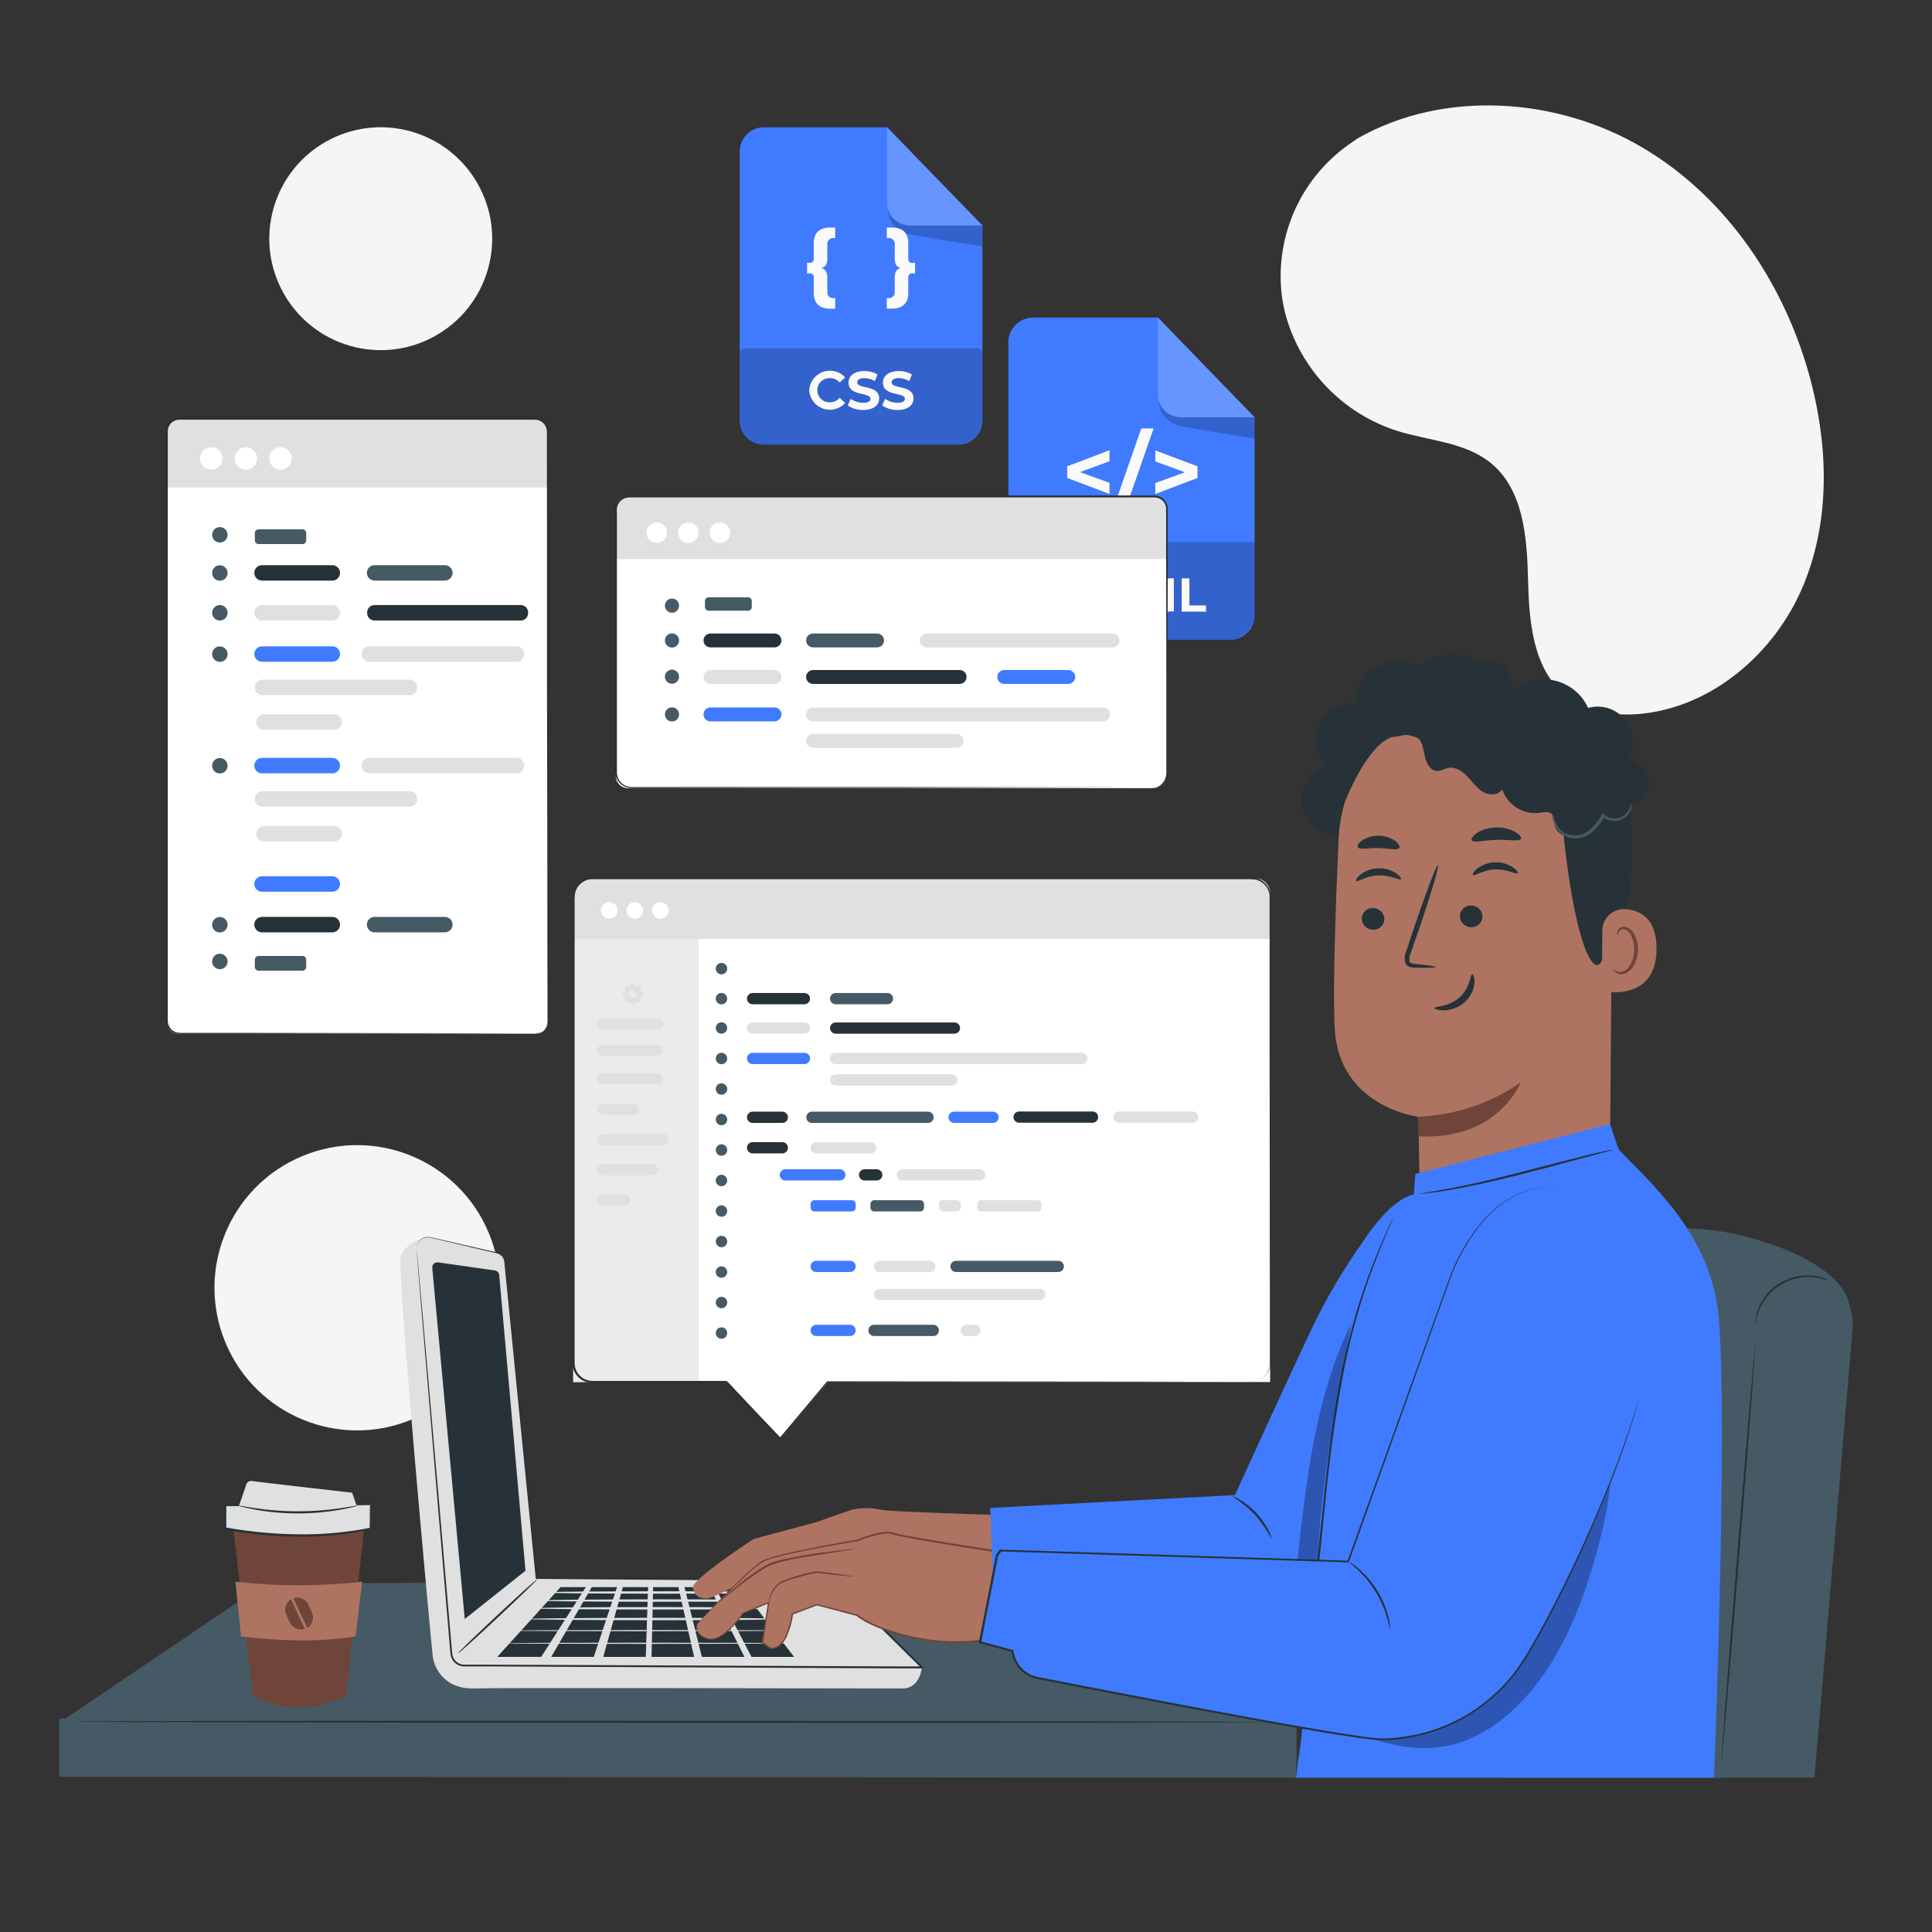 <svg width="280" height="280" viewBox="0 0 280 280" fill="none" xmlns="http://www.w3.org/2000/svg">
<rect x="0" y="0" width="280" height="280" fill="#333333" stroke="none"/>
<path d="M196.808 20.026L195.957 20.614C192.413 22.992 189.587 26.293 187.785 30.162C185.984 34.031 185.275 38.318 185.737 42.561C185.868 43.665 186.082 44.758 186.375 45.831C187.487 49.717 189.541 53.268 192.356 56.169C195.17 59.069 198.658 61.23 202.509 62.458C207.062 63.874 212.219 64.059 215.949 67.016C220.782 70.863 221.308 77.819 221.454 83.951C221.599 90.082 222.142 97.038 226.992 100.863C230.027 103.259 234.194 103.847 238.058 103.427C248.3 102.307 257.098 94.658 261.152 85.306C265.206 75.954 265.033 65.219 262.479 55.374C258.901 41.575 250.445 28.729 238.08 21.41C225.715 14.091 209.33 12.943 196.808 20.026Z" fill="#F5F5F5"/>
<path d="M59.703 205.713C70.241 201.325 75.226 189.224 70.837 178.686C66.448 168.148 54.348 163.163 43.809 167.551C33.271 171.94 28.286 184.041 32.675 194.579C37.064 205.117 49.164 210.102 59.703 205.713Z" fill="#F5F5F5"/>
<path d="M70.915 38.236C72.926 29.546 67.512 20.871 58.822 18.86C50.132 16.849 41.457 22.263 39.446 30.953C37.435 39.643 42.849 48.318 51.539 50.329C60.229 52.34 68.904 46.925 70.915 38.236Z" fill="#F5F5F5"/>
<path d="M8.893 249.458L38.449 229.5L181.669 228.816L188.221 249.76L8.893 249.458Z" fill="#455A64"/>
<path d="M187.852 257.634L8.596 257.506V249.066L187.93 249.626L187.852 257.634Z" fill="#455A64"/>
<path d="M183.457 249.581C183.457 249.659 144.744 249.71 97.009 249.687C49.275 249.665 10.557 249.581 10.557 249.497C10.557 249.413 49.258 249.368 97.009 249.391C144.761 249.413 183.457 249.497 183.457 249.581Z" fill="#263238"/>
<path d="M138.88 64.44H110.724C109.789 64.44 108.893 64.069 108.233 63.408C107.572 62.748 107.201 61.852 107.201 60.918V21.964C107.201 21.502 107.292 21.044 107.469 20.617C107.646 20.19 107.906 19.802 108.233 19.475C108.56 19.149 108.949 18.89 109.376 18.713C109.803 18.537 110.261 18.447 110.724 18.447H128.571L142.386 32.682V60.918C142.386 61.849 142.017 62.742 141.36 63.403C140.703 64.063 139.812 64.436 138.88 64.44Z" fill="#407BFF"/>
<g opacity="0.2">
<path d="M107.896 50.484H141.68C141.865 50.484 142.041 50.557 142.171 50.688C142.302 50.818 142.375 50.995 142.375 51.179V60.811C142.375 61.773 141.992 62.696 141.312 63.377C140.631 64.057 139.708 64.44 138.746 64.44H110.83C109.868 64.44 108.945 64.057 108.264 63.377C107.583 62.696 107.201 61.773 107.201 60.811V51.179C107.201 50.995 107.274 50.818 107.405 50.688C107.535 50.557 107.711 50.484 107.896 50.484Z" fill="black"/>
</g>
<g opacity="0.2">
<path d="M128.57 18.447V29.407C128.57 29.836 128.654 30.262 128.818 30.66C128.982 31.057 129.222 31.418 129.526 31.723C129.83 32.027 130.191 32.268 130.588 32.433C130.985 32.598 131.411 32.682 131.841 32.682H142.386L128.57 18.447Z" fill="white"/>
</g>
<g opacity="0.2">
<path d="M128.71 30.369C128.71 30.369 128.575 33.04 131.599 33.903C131.714 33.935 131.83 33.961 131.947 33.981C133.324 34.227 142.385 35.835 142.385 35.627V32.682H131.84C131.84 32.682 129.208 32.592 128.71 30.369Z" fill="black"/>
</g>
<path d="M117.27 56.56C117.304 55.97 117.511 55.402 117.866 54.929C118.221 54.455 118.707 54.097 119.264 53.898C119.822 53.699 120.425 53.669 120.999 53.81C121.574 53.952 122.094 54.26 122.494 54.696L121.682 55.44C121.514 55.238 121.304 55.076 121.065 54.966C120.827 54.855 120.567 54.799 120.305 54.802C120.067 54.788 119.828 54.824 119.604 54.906C119.38 54.987 119.175 55.114 119.002 55.278C118.828 55.442 118.69 55.639 118.596 55.858C118.502 56.077 118.453 56.313 118.453 56.552C118.453 56.79 118.502 57.026 118.596 57.245C118.69 57.465 118.828 57.662 119.002 57.826C119.175 57.99 119.38 58.116 119.604 58.198C119.828 58.28 120.067 58.315 120.305 58.302C120.568 58.305 120.829 58.248 121.068 58.135C121.307 58.023 121.517 57.858 121.682 57.652L122.494 58.403C122.096 58.84 121.577 59.15 121.004 59.294C120.43 59.438 119.826 59.41 119.269 59.212C118.711 59.015 118.224 58.658 117.868 58.185C117.513 57.712 117.304 57.145 117.27 56.555V56.56Z" fill="#FAFAFA"/>
<path d="M122.865 58.762L123.296 57.81C123.829 58.174 124.46 58.37 125.105 58.37C125.856 58.37 126.158 58.124 126.158 57.81C126.158 56.785 122.977 57.491 122.977 55.458C122.977 54.523 123.728 53.778 125.284 53.778C125.95 53.766 126.606 53.934 127.183 54.265L126.791 55.228C126.331 54.955 125.808 54.806 125.273 54.797C124.523 54.797 124.237 55.077 124.237 55.419C124.237 56.427 127.418 55.732 127.418 57.743C127.418 58.656 126.656 59.423 125.094 59.423C124.301 59.433 123.524 59.203 122.865 58.762Z" fill="#FAFAFA"/>
<path d="M127.854 58.762L128.279 57.81C128.813 58.173 129.443 58.368 130.088 58.37C130.838 58.37 131.141 58.124 131.141 57.81C131.141 56.785 127.96 57.491 127.96 55.458C127.96 54.523 128.71 53.778 130.267 53.778C130.932 53.766 131.588 53.934 132.166 54.265L131.774 55.228C131.314 54.954 130.791 54.806 130.256 54.797C129.506 54.797 129.22 55.077 129.22 55.419C129.22 56.427 132.401 55.732 132.401 57.743C132.401 58.656 131.645 59.423 130.077 59.423C129.286 59.435 128.51 59.204 127.854 58.762Z" fill="#FAFAFA"/>
<path d="M119.056 38.853C119.616 39.032 119.901 39.413 119.901 40.264V42.275C119.885 42.4 119.898 42.526 119.938 42.646C119.978 42.765 120.045 42.874 120.134 42.963C120.222 43.053 120.33 43.121 120.449 43.163C120.568 43.205 120.694 43.219 120.82 43.204H121.044V44.739H120.316C118.742 44.739 117.941 43.932 117.941 42.498V40.214C117.954 40.136 117.948 40.056 117.925 39.981C117.901 39.906 117.861 39.837 117.807 39.779C117.753 39.722 117.687 39.678 117.613 39.65C117.539 39.623 117.46 39.612 117.381 39.62H116.967V38.08H117.381C117.459 38.089 117.538 38.08 117.612 38.053C117.686 38.026 117.753 37.982 117.807 37.925C117.861 37.868 117.902 37.8 117.925 37.724C117.948 37.649 117.954 37.57 117.941 37.492V35.218C117.941 33.774 118.742 32.978 120.316 32.978H121.044V34.507H120.82C120.694 34.492 120.567 34.507 120.447 34.549C120.328 34.591 120.22 34.659 120.131 34.75C120.042 34.84 119.976 34.949 119.936 35.069C119.896 35.19 119.884 35.317 119.901 35.443V37.453C119.901 38.315 119.638 38.679 119.056 38.853Z" fill="#FAFAFA"/>
<path d="M132.613 38.082V39.616H132.193C131.857 39.616 131.633 39.807 131.633 40.21V42.483C131.633 43.928 130.827 44.723 129.253 44.723H128.525V43.206H128.755C128.88 43.221 129.007 43.206 129.126 43.165C129.245 43.123 129.353 43.055 129.441 42.965C129.53 42.876 129.597 42.767 129.637 42.648C129.677 42.528 129.69 42.401 129.673 42.276V40.266C129.673 39.398 129.937 39.034 130.513 38.855C129.953 38.681 129.673 38.295 129.673 37.449V35.439C129.691 35.313 129.679 35.186 129.639 35.066C129.599 34.945 129.532 34.836 129.444 34.746C129.355 34.656 129.247 34.587 129.127 34.545C129.008 34.503 128.881 34.489 128.755 34.503H128.525V32.975H129.253C130.827 32.975 131.633 33.775 131.633 35.215V37.522C131.633 37.925 131.846 38.11 132.193 38.11L132.613 38.082Z" fill="#FAFAFA"/>
<path d="M178.271 92.72H149.711C149.242 92.72 148.777 92.627 148.343 92.448C147.909 92.268 147.515 92.004 147.183 91.672C146.851 91.339 146.588 90.945 146.409 90.511C146.23 90.077 146.138 89.611 146.139 89.142V49.6C146.139 48.653 146.515 47.744 147.185 47.074C147.855 46.404 148.764 46.027 149.711 46.027H167.827L181.827 60.481V89.142C181.829 90.087 181.456 90.995 180.789 91.666C180.122 92.337 179.217 92.716 178.271 92.72Z" fill="#407BFF"/>
<g opacity="0.2">
<path d="M146.132 78.553H181.849V88.857C181.849 89.882 181.442 90.864 180.717 91.589C179.993 92.314 179.01 92.721 177.985 92.721H149.985C148.96 92.721 147.977 92.314 147.253 91.589C146.528 90.864 146.121 89.882 146.121 88.857V78.553H146.132Z" fill="black"/>
</g>
<g opacity="0.2">
<path d="M167.82 46.027V57.154C167.82 58.037 168.171 58.883 168.795 59.507C169.418 60.13 170.264 60.481 171.147 60.481H181.843L167.82 46.027Z" fill="white"/>
</g>
<g opacity="0.2">
<path d="M167.966 58.135C167.966 58.135 167.826 60.834 170.9 61.719C171.016 61.751 171.134 61.778 171.253 61.797C172.647 62.049 181.843 63.684 181.843 63.477V60.481H171.147C171.147 60.481 168.475 60.392 167.966 58.135Z" fill="black"/>
</g>
<path d="M160.798 66.854L156.508 68.422L160.798 69.978V71.591L154.666 69.262V67.582L160.798 65.252V66.854Z" fill="#FAFAFA"/>
<path d="M165.407 62.088H167.194L162.96 74.218H161.174L165.407 62.088Z" fill="#FAFAFA"/>
<path d="M173.555 67.587V69.266L167.439 71.591V70L171.729 68.443L167.439 66.875V65.279L173.555 67.587Z" fill="#FAFAFA"/>
<path d="M159.336 83.822V88.621H158.216V86.656H156.038V88.621H154.918V83.822H156.038V85.715H158.216V83.822H159.336Z" fill="#FAFAFA"/>
<path d="M161.47 84.73H159.936V83.822H164.119V84.73H162.579V88.621H161.459L161.47 84.73Z" fill="#FAFAFA"/>
<path d="M169.081 88.621V85.742L167.67 88.117H167.166L165.76 85.804V88.604H164.719V83.805H165.637L167.44 86.801L169.21 83.816H170.123V88.615L169.081 88.621Z" fill="#FAFAFA"/>
<path d="M171.26 83.822H172.38V87.742H174.788V88.644H171.265L171.26 83.822Z" fill="#FAFAFA"/>
<path d="M77.677 60.688H25.809C24.863 60.688 24.096 61.455 24.096 62.401V148.098C24.096 149.044 24.863 149.812 25.809 149.812H77.677C78.623 149.812 79.39 149.044 79.39 148.098V62.401C79.39 61.455 78.623 60.688 77.677 60.688Z" fill="white"/>
<path d="M26.119 60.688H77.448C77.963 60.688 78.458 60.892 78.822 61.257C79.187 61.621 79.391 62.115 79.391 62.631V70.644H24.08V62.72C24.079 62.453 24.13 62.187 24.232 61.939C24.334 61.692 24.485 61.467 24.674 61.278C24.864 61.089 25.089 60.939 25.337 60.838C25.585 60.736 25.851 60.685 26.119 60.688Z" fill="#E0E0E0"/>
<path d="M77.537 149.811C77.781 149.798 78.021 149.745 78.248 149.654C78.576 149.511 78.856 149.276 79.055 148.978C79.253 148.68 79.362 148.332 79.368 147.974C79.368 146.064 79.368 143.259 79.34 139.647C79.34 132.417 79.34 121.962 79.296 109.043C79.251 96.124 79.296 80.729 79.262 63.644V62.843C79.277 62.587 79.255 62.33 79.195 62.081C79.09 61.718 78.869 61.398 78.566 61.172C78.262 60.945 77.893 60.824 77.515 60.827H25.995C25.568 60.826 25.157 60.987 24.845 61.279C24.533 61.57 24.343 61.969 24.315 62.395C24.315 62.681 24.315 63 24.315 63.302V88.407C24.315 97.703 24.315 106.674 24.315 115.22C24.315 123.765 24.315 131.88 24.315 139.479C24.315 141.377 24.315 143.248 24.315 145.079V147.8C24.283 148.223 24.405 148.644 24.658 148.984C24.911 149.325 25.278 149.562 25.692 149.654C26.12 149.699 26.551 149.712 26.98 149.693H35.705L66.315 149.738L74.636 149.766L66.315 149.794L35.705 149.839H26.88C26.433 149.854 25.986 149.839 25.541 149.794C25.078 149.696 24.666 149.433 24.382 149.055C24.096 148.672 23.955 148.199 23.984 147.722C23.984 146.826 23.984 145.919 23.984 145V139.4C23.984 131.801 23.984 123.681 23.984 115.141C23.984 106.601 23.984 97.624 23.984 88.329C23.984 83.673 23.984 78.945 23.984 74.144V63.224C23.984 62.916 23.984 62.624 23.984 62.294C24.01 61.962 24.12 61.642 24.304 61.364C24.486 61.086 24.735 60.856 25.029 60.698C25.322 60.54 25.65 60.457 25.984 60.457H77.532C77.823 60.453 78.111 60.512 78.377 60.631C78.646 60.749 78.885 60.925 79.079 61.145C79.272 61.366 79.415 61.626 79.497 61.908C79.559 62.181 79.584 62.462 79.57 62.742V63.543C79.57 80.629 79.57 96.023 79.536 108.942C79.503 121.861 79.503 132.317 79.492 139.546C79.492 143.158 79.492 145.964 79.464 147.873C79.459 148.3 79.309 148.713 79.038 149.044C78.841 149.286 78.59 149.478 78.304 149.604C78.124 149.671 77.936 149.715 77.744 149.733L77.537 149.811Z" fill="#263238"/>
<path d="M32.251 66.444C32.251 66.767 32.155 67.083 31.975 67.352C31.796 67.621 31.54 67.831 31.241 67.954C30.943 68.078 30.614 68.111 30.297 68.048C29.98 67.984 29.688 67.829 29.459 67.6C29.231 67.371 29.075 67.08 29.012 66.763C28.949 66.446 28.981 66.117 29.105 65.818C29.229 65.519 29.438 65.264 29.707 65.084C29.976 64.904 30.292 64.809 30.616 64.809C30.831 64.808 31.044 64.85 31.242 64.932C31.441 65.013 31.622 65.134 31.774 65.286C31.926 65.438 32.046 65.618 32.128 65.817C32.21 66.016 32.252 66.229 32.251 66.444Z" fill="white"/>
<path d="M35.637 68.074C36.537 68.074 37.267 67.344 37.267 66.444C37.267 65.544 36.537 64.814 35.637 64.814C34.737 64.814 34.008 65.544 34.008 66.444C34.008 67.344 34.737 68.074 35.637 68.074Z" fill="white"/>
<path d="M40.655 68.074C41.555 68.074 42.285 67.344 42.285 66.444C42.285 65.544 41.555 64.814 40.655 64.814C39.755 64.814 39.025 65.544 39.025 66.444C39.025 67.344 39.755 68.074 40.655 68.074Z" fill="white"/>
<path d="M48.16 84.146H37.974C37.676 84.146 37.392 84.028 37.182 83.818C36.971 83.608 36.853 83.323 36.853 83.026C36.853 82.729 36.971 82.444 37.182 82.234C37.392 82.024 37.676 81.906 37.974 81.906H48.16C48.457 81.906 48.742 82.024 48.952 82.234C49.162 82.444 49.28 82.729 49.28 83.026C49.28 83.323 49.162 83.608 48.952 83.818C48.742 84.028 48.457 84.146 48.16 84.146Z" fill="#263238"/>
<path d="M48.16 89.93H37.974C37.676 89.93 37.392 89.811 37.182 89.601C36.971 89.391 36.853 89.106 36.853 88.809C36.853 88.512 36.971 88.228 37.182 88.017C37.392 87.808 37.676 87.689 37.974 87.689H48.16C48.457 87.689 48.742 87.808 48.952 88.017C49.162 88.228 49.28 88.512 49.28 88.809C49.28 89.106 49.162 89.391 48.952 89.601C48.742 89.811 48.457 89.93 48.16 89.93Z" fill="#E0E0E0"/>
<path d="M48.451 105.773H38.264C37.968 105.773 37.683 105.655 37.473 105.445C37.263 105.235 37.145 104.95 37.145 104.653C37.145 104.356 37.263 104.071 37.473 103.861C37.683 103.651 37.968 103.533 38.264 103.533H48.451C48.748 103.533 49.033 103.651 49.243 103.861C49.453 104.071 49.571 104.356 49.571 104.653C49.571 104.95 49.453 105.235 49.243 105.445C49.033 105.655 48.748 105.773 48.451 105.773Z" fill="#E0E0E0"/>
<path d="M48.16 95.906H37.974C37.676 95.906 37.392 95.788 37.182 95.578C36.971 95.368 36.853 95.083 36.853 94.786C36.853 94.489 36.971 94.204 37.182 93.994C37.392 93.784 37.676 93.666 37.974 93.666H48.16C48.457 93.666 48.742 93.784 48.952 93.994C49.162 94.204 49.28 94.489 49.28 94.786C49.28 95.083 49.162 95.368 48.952 95.578C48.742 95.788 48.457 95.906 48.16 95.906Z" fill="#407BFF"/>
<path d="M48.16 129.236H37.974C37.676 129.236 37.392 129.118 37.182 128.908C36.971 128.698 36.853 128.413 36.853 128.116C36.853 127.819 36.971 127.534 37.182 127.324C37.392 127.114 37.676 126.996 37.974 126.996H48.16C48.457 126.996 48.742 127.114 48.952 127.324C49.162 127.534 49.28 127.819 49.28 128.116C49.28 128.413 49.162 128.698 48.952 128.908C48.742 129.118 48.457 129.236 48.16 129.236Z" fill="#407BFF"/>
<path d="M64.472 84.146H54.286C53.989 84.146 53.704 84.028 53.494 83.818C53.284 83.608 53.166 83.323 53.166 83.026C53.166 82.729 53.284 82.444 53.494 82.234C53.704 82.024 53.989 81.906 54.286 81.906H64.472C64.769 81.906 65.054 82.024 65.264 82.234C65.474 82.444 65.592 82.729 65.592 83.026C65.592 83.323 65.474 83.608 65.264 83.818C65.054 84.028 64.769 84.146 64.472 84.146Z" fill="#455A64"/>
<path d="M75.499 89.93H54.219C54.079 89.923 53.941 89.889 53.815 89.829C53.688 89.769 53.575 89.684 53.481 89.58C53.387 89.476 53.315 89.354 53.268 89.222C53.222 89.09 53.203 88.949 53.211 88.809C53.203 88.669 53.222 88.529 53.268 88.397C53.315 88.265 53.387 88.143 53.481 88.039C53.575 87.934 53.688 87.85 53.815 87.79C53.941 87.73 54.079 87.696 54.219 87.689H75.527C75.667 87.696 75.804 87.73 75.931 87.79C76.058 87.85 76.171 87.934 76.265 88.039C76.359 88.143 76.431 88.265 76.477 88.397C76.524 88.529 76.543 88.669 76.535 88.809C76.543 88.952 76.523 89.094 76.475 89.228C76.427 89.362 76.352 89.485 76.255 89.59C76.159 89.695 76.042 89.778 75.912 89.837C75.782 89.895 75.641 89.927 75.499 89.93Z" fill="#263238"/>
<path d="M74.922 95.906H53.474C53.332 95.902 53.192 95.871 53.062 95.812C52.932 95.753 52.815 95.669 52.718 95.565C52.621 95.461 52.546 95.338 52.497 95.204C52.448 95.071 52.426 94.928 52.433 94.786C52.426 94.644 52.448 94.501 52.497 94.368C52.546 94.234 52.621 94.111 52.718 94.007C52.815 93.903 52.932 93.819 53.062 93.76C53.192 93.702 53.332 93.67 53.474 93.666H74.922C75.065 93.67 75.205 93.702 75.335 93.76C75.465 93.819 75.582 93.903 75.679 94.007C75.776 94.111 75.851 94.234 75.9 94.368C75.949 94.501 75.971 94.644 75.964 94.786C75.971 94.928 75.949 95.071 75.9 95.204C75.851 95.338 75.776 95.461 75.679 95.565C75.582 95.669 75.465 95.753 75.335 95.812C75.205 95.871 75.065 95.902 74.922 95.906Z" fill="#E0E0E0"/>
<path d="M59.426 100.738H37.978C37.836 100.734 37.696 100.702 37.566 100.644C37.436 100.585 37.319 100.502 37.222 100.397C37.125 100.293 37.05 100.17 37.001 100.036C36.952 99.903 36.93 99.76 36.937 99.618C36.93 99.476 36.952 99.334 37.001 99.2C37.05 99.066 37.125 98.943 37.222 98.839C37.319 98.735 37.436 98.651 37.566 98.592C37.696 98.534 37.836 98.502 37.978 98.498H59.426C59.569 98.502 59.709 98.534 59.839 98.592C59.969 98.651 60.086 98.735 60.183 98.839C60.28 98.943 60.355 99.066 60.404 99.2C60.453 99.334 60.475 99.476 60.468 99.618C60.475 99.76 60.453 99.903 60.404 100.036C60.355 100.17 60.28 100.293 60.183 100.397C60.086 100.502 59.969 100.585 59.839 100.644C59.709 100.702 59.569 100.734 59.426 100.738Z" fill="#E0E0E0"/>
<path d="M32.984 83.042C32.984 83.263 32.919 83.48 32.795 83.664C32.672 83.848 32.497 83.992 32.293 84.077C32.088 84.161 31.863 84.184 31.646 84.14C31.428 84.097 31.229 83.99 31.072 83.834C30.916 83.677 30.809 83.478 30.766 83.26C30.722 83.043 30.745 82.818 30.829 82.613C30.914 82.409 31.058 82.234 31.242 82.111C31.426 81.988 31.643 81.922 31.864 81.922C32.161 81.922 32.446 82.04 32.656 82.25C32.866 82.46 32.984 82.745 32.984 83.042Z" fill="#455A64"/>
<path d="M32.984 77.509C32.984 77.73 32.919 77.947 32.795 78.131C32.672 78.315 32.497 78.459 32.293 78.543C32.088 78.628 31.863 78.65 31.646 78.607C31.428 78.564 31.229 78.457 31.072 78.301C30.916 78.144 30.809 77.944 30.766 77.727C30.722 77.51 30.745 77.285 30.829 77.08C30.914 76.875 31.058 76.701 31.242 76.577C31.426 76.454 31.643 76.389 31.864 76.389C32.161 76.389 32.446 76.507 32.656 76.717C32.866 76.927 32.984 77.212 32.984 77.509Z" fill="#455A64"/>
<path d="M32.984 88.809C32.984 89.031 32.919 89.248 32.795 89.432C32.672 89.616 32.497 89.759 32.293 89.844C32.088 89.929 31.863 89.951 31.646 89.908C31.428 89.865 31.229 89.758 31.072 89.601C30.916 89.445 30.809 89.245 30.766 89.028C30.722 88.811 30.745 88.585 30.829 88.381C30.914 88.176 31.058 88.001 31.242 87.878C31.426 87.755 31.643 87.689 31.864 87.689C32.161 87.689 32.446 87.808 32.656 88.017C32.866 88.228 32.984 88.512 32.984 88.809Z" fill="#455A64"/>
<path d="M32.984 94.802C32.984 95.023 32.919 95.24 32.795 95.424C32.672 95.608 32.497 95.752 32.293 95.836C32.088 95.921 31.863 95.943 31.646 95.9C31.428 95.857 31.229 95.75 31.072 95.594C30.916 95.437 30.809 95.237 30.766 95.02C30.722 94.803 30.745 94.578 30.829 94.373C30.914 94.168 31.058 93.993 31.242 93.87C31.426 93.747 31.643 93.682 31.864 93.682C32.161 93.682 32.446 93.8 32.656 94.01C32.866 94.22 32.984 94.505 32.984 94.802Z" fill="#455A64"/>
<path d="M48.451 121.945H38.264C37.968 121.945 37.683 121.827 37.473 121.617C37.263 121.407 37.145 121.122 37.145 120.825C37.145 120.528 37.263 120.243 37.473 120.033C37.683 119.823 37.968 119.705 38.264 119.705H48.451C48.748 119.705 49.033 119.823 49.243 120.033C49.453 120.243 49.571 120.528 49.571 120.825C49.571 121.122 49.453 121.407 49.243 121.617C49.033 121.827 48.748 121.945 48.451 121.945Z" fill="#E0E0E0"/>
<path d="M48.16 112.078H37.974C37.676 112.078 37.392 111.96 37.182 111.75C36.971 111.54 36.853 111.255 36.853 110.958C36.853 110.661 36.971 110.376 37.182 110.166C37.392 109.956 37.676 109.838 37.974 109.838H48.16C48.457 109.838 48.742 109.956 48.952 110.166C49.162 110.376 49.28 110.661 49.28 110.958C49.28 111.255 49.162 111.54 48.952 111.75C48.742 111.96 48.457 112.078 48.16 112.078Z" fill="#407BFF"/>
<path d="M74.922 112.078H53.474C53.332 112.074 53.192 112.042 53.062 111.984C52.932 111.925 52.815 111.841 52.718 111.737C52.621 111.633 52.546 111.51 52.497 111.376C52.448 111.242 52.426 111.1 52.433 110.958C52.426 110.816 52.448 110.673 52.497 110.54C52.546 110.406 52.621 110.283 52.718 110.179C52.815 110.074 52.932 109.991 53.062 109.932C53.192 109.873 53.332 109.841 53.474 109.838H74.922C75.065 109.841 75.205 109.873 75.335 109.932C75.465 109.991 75.582 110.074 75.679 110.179C75.776 110.283 75.851 110.406 75.9 110.54C75.949 110.673 75.971 110.816 75.964 110.958C75.971 111.1 75.949 111.242 75.9 111.376C75.851 111.51 75.776 111.633 75.679 111.737C75.582 111.841 75.465 111.925 75.335 111.984C75.205 112.042 75.065 112.074 74.922 112.078Z" fill="#E0E0E0"/>
<path d="M59.426 116.912H37.978C37.836 116.908 37.696 116.876 37.566 116.818C37.436 116.759 37.319 116.675 37.222 116.571C37.125 116.467 37.05 116.344 37.001 116.21C36.952 116.076 36.93 115.934 36.937 115.792C36.93 115.65 36.952 115.507 37.001 115.374C37.05 115.24 37.125 115.117 37.222 115.013C37.319 114.908 37.436 114.824 37.566 114.766C37.696 114.707 37.836 114.675 37.978 114.672H59.426C59.569 114.675 59.709 114.707 59.839 114.766C59.969 114.824 60.086 114.908 60.183 115.013C60.28 115.117 60.355 115.24 60.404 115.374C60.453 115.507 60.475 115.65 60.468 115.792C60.475 115.934 60.453 116.076 60.404 116.21C60.355 116.344 60.28 116.467 60.183 116.571C60.086 116.675 59.969 116.759 59.839 116.818C59.709 116.876 59.569 116.908 59.426 116.912Z" fill="#E0E0E0"/>
<path d="M32.984 110.975C32.984 111.197 32.919 111.414 32.795 111.598C32.672 111.782 32.497 111.925 32.293 112.01C32.088 112.095 31.863 112.117 31.646 112.074C31.428 112.031 31.229 111.924 31.072 111.767C30.916 111.611 30.809 111.411 30.766 111.194C30.722 110.977 30.745 110.752 30.829 110.547C30.914 110.342 31.058 110.167 31.242 110.044C31.426 109.921 31.643 109.855 31.864 109.855C32.161 109.855 32.446 109.973 32.656 110.184C32.866 110.394 32.984 110.678 32.984 110.975Z" fill="#455A64"/>
<path d="M43.842 76.715H37.469C37.172 76.715 36.932 76.956 36.932 77.252V78.311C36.932 78.608 37.172 78.848 37.469 78.848H43.842C44.139 78.848 44.38 78.608 44.38 78.311V77.252C44.38 76.956 44.139 76.715 43.842 76.715Z" fill="#455A64"/>
<path d="M48.16 135.123H37.974C37.676 135.123 37.392 135.005 37.182 134.795C36.971 134.585 36.853 134.3 36.853 134.003C36.853 133.706 36.971 133.421 37.182 133.211C37.392 133.001 37.676 132.883 37.974 132.883H48.16C48.457 132.883 48.742 133.001 48.952 133.211C49.162 133.421 49.28 133.706 49.28 134.003C49.28 134.3 49.162 134.585 48.952 134.795C48.742 135.005 48.457 135.123 48.16 135.123Z" fill="#263238"/>
<path d="M64.472 135.123H54.286C53.989 135.123 53.704 135.005 53.494 134.795C53.284 134.585 53.166 134.3 53.166 134.003C53.166 133.706 53.284 133.421 53.494 133.211C53.704 133.001 53.989 132.883 54.286 132.883H64.472C64.769 132.883 65.054 133.001 65.264 133.211C65.474 133.421 65.592 133.706 65.592 134.003C65.592 134.3 65.474 134.585 65.264 134.795C65.054 135.005 64.769 135.123 64.472 135.123Z" fill="#455A64"/>
<path d="M32.984 134.018C32.984 134.24 32.919 134.456 32.795 134.641C32.672 134.825 32.497 134.968 32.293 135.053C32.088 135.138 31.863 135.16 31.646 135.117C31.428 135.074 31.229 134.967 31.072 134.81C30.916 134.654 30.809 134.454 30.766 134.237C30.722 134.02 30.745 133.794 30.829 133.59C30.914 133.385 31.058 133.21 31.242 133.087C31.426 132.964 31.643 132.898 31.864 132.898C32.161 132.898 32.446 133.016 32.656 133.226C32.866 133.437 32.984 133.721 32.984 134.018Z" fill="#455A64"/>
<path d="M32.984 139.339C32.984 139.56 32.919 139.777 32.795 139.961C32.672 140.145 32.497 140.289 32.293 140.373C32.088 140.458 31.863 140.48 31.646 140.437C31.428 140.394 31.229 140.287 31.072 140.131C30.916 139.974 30.809 139.775 30.766 139.557C30.722 139.34 30.745 139.115 30.829 138.91C30.914 138.705 31.058 138.531 31.242 138.407C31.426 138.284 31.643 138.219 31.864 138.219C32.161 138.219 32.446 138.337 32.656 138.547C32.866 138.757 32.984 139.042 32.984 139.339Z" fill="#455A64"/>
<path d="M43.842 138.543H37.469C37.172 138.543 36.932 138.784 36.932 139.081V140.139C36.932 140.436 37.172 140.677 37.469 140.677H43.842C44.139 140.677 44.38 140.436 44.38 140.139V139.081C44.38 138.784 44.139 138.543 43.842 138.543Z" fill="#455A64"/>
<path d="M184.078 136.051H83.082V200.294H184.078V136.051Z" fill="white"/>
<path d="M101.271 136.051H83.082V200.294H101.271V136.051Z" fill="#EBEBEB"/>
<path d="M91.077 142.984C91.172 142.927 91.273 142.884 91.38 142.855L91.441 142.553H91.945L92.024 142.85C92.129 142.877 92.231 142.919 92.326 142.973L92.584 142.805L92.948 143.152L92.791 143.415C92.847 143.51 92.891 143.611 92.92 143.718L93.222 143.779V144.289L92.925 144.362C92.901 144.469 92.862 144.573 92.808 144.67L92.976 144.922L92.623 145.286L92.36 145.129C92.265 145.187 92.164 145.232 92.057 145.263L91.996 145.56H91.486L91.413 145.263C91.308 145.235 91.206 145.194 91.111 145.14L90.853 145.308L90.489 144.955L90.646 144.692C90.589 144.598 90.546 144.496 90.517 144.39L90.215 144.328V143.824L90.512 143.751C90.537 143.644 90.576 143.54 90.629 143.443L90.461 143.186L90.814 142.822L91.077 142.978V142.984ZM91.346 143.662C91.248 143.765 91.194 143.903 91.194 144.045C91.194 144.188 91.248 144.325 91.346 144.429C91.45 144.528 91.589 144.583 91.732 144.583C91.876 144.583 92.015 144.528 92.119 144.429C92.183 144.32 92.208 144.194 92.191 144.069C92.174 143.944 92.115 143.829 92.025 143.742C91.934 143.654 91.817 143.6 91.692 143.588C91.567 143.575 91.441 143.605 91.335 143.673L91.346 143.662Z" fill="#E0E0E0"/>
<path d="M95.277 157.18H87.359C87.252 157.18 87.146 157.159 87.047 157.118C86.948 157.077 86.858 157.017 86.783 156.941C86.707 156.865 86.648 156.774 86.607 156.675C86.567 156.576 86.546 156.47 86.547 156.363C86.547 156.147 86.632 155.941 86.785 155.789C86.937 155.636 87.144 155.551 87.359 155.551H95.288C95.396 155.55 95.502 155.571 95.601 155.611C95.7 155.651 95.79 155.711 95.866 155.787C95.942 155.862 96.003 155.952 96.044 156.051C96.085 156.15 96.106 156.256 96.106 156.363C96.106 156.471 96.085 156.578 96.043 156.678C96.001 156.778 95.94 156.869 95.863 156.945C95.786 157.021 95.694 157.081 95.594 157.121C95.493 157.162 95.386 157.182 95.277 157.18Z" fill="#E0E0E0"/>
<path d="M95.277 153.03H87.359C87.143 153.029 86.936 152.942 86.784 152.789C86.632 152.635 86.547 152.428 86.547 152.212C86.547 151.997 86.632 151.791 86.785 151.638C86.937 151.486 87.144 151.4 87.359 151.4H95.288C95.396 151.4 95.502 151.42 95.601 151.461C95.7 151.501 95.79 151.561 95.866 151.636C95.942 151.712 96.003 151.801 96.044 151.9C96.085 151.999 96.106 152.105 96.106 152.212C96.106 152.321 96.085 152.428 96.043 152.528C96.001 152.628 95.94 152.718 95.863 152.795C95.785 152.871 95.694 152.931 95.594 152.971C95.493 153.011 95.386 153.031 95.277 153.03Z" fill="#E0E0E0"/>
<path d="M95.277 149.229H87.359C87.144 149.229 86.937 149.144 86.785 148.991C86.632 148.839 86.547 148.633 86.547 148.417C86.547 148.201 86.632 147.994 86.784 147.841C86.936 147.688 87.143 147.601 87.359 147.6H95.288C95.501 147.602 95.703 147.688 95.854 147.837C96.004 147.986 96.091 148.188 96.095 148.4C96.097 148.509 96.078 148.617 96.037 148.718C95.997 148.818 95.937 148.91 95.861 148.987C95.785 149.065 95.694 149.126 95.594 149.167C95.493 149.209 95.386 149.23 95.277 149.229Z" fill="#E0E0E0"/>
<path d="M116.585 145.544H109.07C108.854 145.544 108.648 145.458 108.496 145.306C108.343 145.154 108.258 144.947 108.258 144.732C108.257 144.625 108.278 144.518 108.318 144.419C108.358 144.32 108.418 144.23 108.494 144.154C108.569 144.078 108.659 144.018 108.758 143.976C108.857 143.935 108.963 143.914 109.07 143.914H116.585C116.692 143.914 116.798 143.935 116.897 143.976C116.996 144.018 117.086 144.078 117.161 144.154C117.237 144.23 117.296 144.32 117.337 144.419C117.377 144.518 117.398 144.625 117.397 144.732C117.397 144.947 117.311 145.154 117.159 145.306C117.007 145.458 116.8 145.544 116.585 145.544Z" fill="#263238"/>
<path d="M116.585 149.811H109.07C108.963 149.811 108.857 149.79 108.758 149.749C108.659 149.708 108.569 149.647 108.494 149.571C108.418 149.495 108.358 149.405 108.318 149.306C108.278 149.207 108.257 149.101 108.258 148.994C108.258 148.778 108.343 148.572 108.496 148.419C108.648 148.267 108.854 148.182 109.07 148.182H116.585C116.8 148.182 117.007 148.267 117.159 148.419C117.311 148.572 117.397 148.778 117.397 148.994C117.398 149.101 117.377 149.207 117.337 149.306C117.296 149.405 117.237 149.495 117.161 149.571C117.086 149.647 116.996 149.708 116.897 149.749C116.798 149.79 116.692 149.811 116.585 149.811Z" fill="#E0E0E0"/>
<path d="M116.585 154.217H109.07C108.854 154.217 108.648 154.132 108.496 153.98C108.343 153.827 108.258 153.621 108.258 153.405C108.257 153.298 108.278 153.192 108.318 153.093C108.358 152.994 108.418 152.904 108.494 152.828C108.569 152.752 108.659 152.691 108.758 152.65C108.857 152.609 108.963 152.588 109.07 152.588H116.585C116.692 152.588 116.798 152.609 116.897 152.65C116.996 152.691 117.086 152.752 117.161 152.828C117.237 152.904 117.296 152.994 117.337 153.093C117.377 153.192 117.398 153.298 117.397 153.405C117.397 153.621 117.311 153.827 117.159 153.98C117.007 154.132 116.8 154.217 116.585 154.217Z" fill="#407BFF"/>
<path d="M113.382 162.741H109.07C108.963 162.741 108.857 162.72 108.758 162.679C108.659 162.637 108.569 162.577 108.494 162.501C108.418 162.425 108.358 162.335 108.318 162.236C108.278 162.137 108.257 162.03 108.258 161.923C108.258 161.708 108.343 161.501 108.496 161.349C108.648 161.197 108.854 161.111 109.07 161.111H113.382C113.597 161.111 113.804 161.197 113.956 161.349C114.108 161.501 114.194 161.708 114.194 161.923C114.195 162.03 114.174 162.137 114.134 162.236C114.093 162.335 114.033 162.425 113.958 162.501C113.883 162.577 113.793 162.637 113.694 162.679C113.595 162.72 113.489 162.741 113.382 162.741Z" fill="#263238"/>
<path d="M113.382 167.159H109.07C108.963 167.159 108.857 167.138 108.758 167.097C108.659 167.055 108.569 166.995 108.494 166.919C108.418 166.843 108.358 166.753 108.318 166.654C108.278 166.555 108.257 166.448 108.258 166.341C108.258 166.126 108.343 165.919 108.496 165.767C108.648 165.615 108.854 165.529 109.07 165.529H113.382C113.597 165.529 113.804 165.615 113.956 165.767C114.108 165.919 114.194 166.126 114.194 166.341C114.195 166.448 114.174 166.555 114.134 166.654C114.093 166.753 114.033 166.843 113.958 166.919C113.883 166.995 113.793 167.055 113.694 167.097C113.595 167.138 113.489 167.159 113.382 167.159Z" fill="#263238"/>
<path d="M126.178 167.159H118.282C118.066 167.159 117.858 167.073 117.704 166.919C117.551 166.766 117.465 166.558 117.465 166.341C117.466 166.125 117.553 165.919 117.706 165.767C117.859 165.615 118.067 165.529 118.282 165.529H126.178C126.286 165.529 126.392 165.549 126.491 165.59C126.59 165.63 126.68 165.69 126.756 165.765C126.832 165.841 126.893 165.93 126.934 166.029C126.975 166.128 126.996 166.234 126.996 166.341C126.996 166.558 126.91 166.766 126.757 166.919C126.603 167.073 126.395 167.159 126.178 167.159Z" fill="#E0E0E0"/>
<path d="M121.716 171.085H113.814C113.599 171.085 113.392 170.999 113.24 170.847C113.088 170.695 113.002 170.488 113.002 170.273C113.002 170.057 113.087 169.85 113.239 169.697C113.392 169.543 113.598 169.457 113.814 169.455H121.716C121.931 169.457 122.138 169.543 122.29 169.697C122.442 169.85 122.528 170.057 122.528 170.273C122.528 170.488 122.442 170.695 122.29 170.847C122.137 170.999 121.931 171.085 121.716 171.085Z" fill="#407BFF"/>
<path d="M123.463 173.941H118.037C117.731 173.941 117.482 174.19 117.482 174.496V175.017C117.482 175.323 117.731 175.571 118.037 175.571H123.463C123.769 175.571 124.018 175.323 124.018 175.017V174.496C124.018 174.19 123.769 173.941 123.463 173.941Z" fill="#407BFF"/>
<path d="M123.2 184.352H118.294C118.187 184.352 118.08 184.331 117.981 184.29C117.882 184.249 117.792 184.189 117.716 184.113C117.64 184.037 117.58 183.947 117.539 183.848C117.498 183.748 117.477 183.642 117.477 183.535C117.477 183.428 117.498 183.322 117.539 183.223C117.58 183.124 117.64 183.034 117.716 182.959C117.792 182.883 117.883 182.823 117.982 182.783C118.081 182.742 118.187 182.722 118.294 182.723H123.2C123.415 182.723 123.622 182.808 123.774 182.96C123.926 183.113 124.012 183.319 124.012 183.535C124.013 183.642 123.992 183.748 123.952 183.847C123.911 183.946 123.851 184.036 123.776 184.112C123.7 184.188 123.611 184.249 123.512 184.29C123.413 184.331 123.307 184.352 123.2 184.352Z" fill="#407BFF"/>
<path d="M123.2 193.626H118.294C118.187 193.626 118.081 193.606 117.982 193.565C117.883 193.525 117.792 193.465 117.716 193.39C117.64 193.314 117.58 193.225 117.539 193.126C117.498 193.027 117.477 192.921 117.477 192.814C117.477 192.706 117.498 192.6 117.539 192.501C117.58 192.402 117.64 192.311 117.716 192.236C117.792 192.16 117.882 192.099 117.981 192.058C118.08 192.017 118.187 191.996 118.294 191.996H123.2C123.307 191.996 123.413 192.017 123.512 192.058C123.611 192.1 123.7 192.16 123.776 192.236C123.851 192.312 123.911 192.402 123.952 192.501C123.992 192.6 124.013 192.707 124.012 192.814C124.012 193.029 123.926 193.236 123.774 193.388C123.622 193.54 123.415 193.626 123.2 193.626Z" fill="#407BFF"/>
<path d="M135.267 193.626H126.665C126.558 193.626 126.452 193.606 126.353 193.565C126.254 193.525 126.163 193.465 126.087 193.39C126.011 193.314 125.951 193.225 125.91 193.126C125.869 193.027 125.848 192.921 125.848 192.814C125.848 192.597 125.934 192.389 126.087 192.236C126.24 192.082 126.448 191.996 126.665 191.996H135.267C135.374 191.996 135.48 192.017 135.579 192.058C135.678 192.1 135.768 192.16 135.843 192.236C135.918 192.312 135.978 192.402 136.019 192.501C136.059 192.6 136.08 192.707 136.079 192.814C136.079 193.029 135.993 193.236 135.841 193.388C135.689 193.54 135.482 193.626 135.267 193.626Z" fill="#455A64"/>
<path d="M141.288 193.626H140.05C139.943 193.626 139.837 193.606 139.738 193.565C139.638 193.525 139.548 193.465 139.472 193.39C139.396 193.314 139.336 193.225 139.295 193.126C139.254 193.027 139.232 192.921 139.232 192.814C139.232 192.706 139.254 192.6 139.295 192.501C139.336 192.402 139.396 192.311 139.472 192.236C139.548 192.16 139.638 192.099 139.737 192.058C139.836 192.017 139.943 191.996 140.05 191.996H141.288C141.504 191.996 141.712 192.082 141.866 192.236C142.019 192.389 142.105 192.597 142.105 192.814C142.104 193.03 142.017 193.236 141.864 193.388C141.711 193.54 141.503 193.626 141.288 193.626Z" fill="#E0E0E0"/>
<path d="M134.752 184.352H127.472C127.255 184.352 127.047 184.266 126.894 184.113C126.74 183.959 126.654 183.752 126.654 183.535C126.654 183.428 126.675 183.322 126.717 183.223C126.758 183.124 126.818 183.034 126.894 182.959C126.97 182.883 127.06 182.823 127.159 182.783C127.259 182.742 127.365 182.722 127.472 182.723H134.752C134.967 182.723 135.174 182.808 135.326 182.96C135.478 183.113 135.564 183.319 135.564 183.535C135.565 183.642 135.544 183.748 135.504 183.847C135.463 183.946 135.404 184.036 135.328 184.112C135.253 184.188 135.163 184.249 135.064 184.29C134.965 184.331 134.859 184.352 134.752 184.352Z" fill="#E0E0E0"/>
<path d="M150.696 188.423H127.484C127.267 188.423 127.059 188.336 126.905 188.183C126.752 188.03 126.666 187.822 126.666 187.605C126.666 187.498 126.687 187.392 126.728 187.293C126.77 187.194 126.83 187.104 126.906 187.029C126.982 186.953 127.072 186.894 127.171 186.853C127.27 186.813 127.377 186.792 127.484 186.793H150.696C150.911 186.793 151.118 186.879 151.27 187.031C151.422 187.183 151.508 187.39 151.508 187.605C151.508 187.712 151.488 187.818 151.447 187.917C151.407 188.017 151.347 188.107 151.272 188.183C151.196 188.259 151.107 188.319 151.008 188.36C150.909 188.401 150.803 188.423 150.696 188.423Z" fill="#E0E0E0"/>
<path d="M153.372 184.352H138.554C138.337 184.352 138.129 184.266 137.976 184.113C137.822 183.959 137.736 183.752 137.736 183.535C137.738 183.319 137.825 183.112 137.978 182.96C138.131 182.808 138.338 182.723 138.554 182.723H153.372C153.479 182.722 153.585 182.742 153.684 182.783C153.783 182.823 153.873 182.883 153.949 182.959C154.025 183.034 154.086 183.124 154.127 183.223C154.168 183.322 154.189 183.428 154.189 183.535C154.189 183.752 154.103 183.959 153.95 184.113C153.796 184.266 153.588 184.352 153.372 184.352Z" fill="#455A64"/>
<path d="M133.363 173.941H126.705C126.399 173.941 126.15 174.19 126.15 174.496V175.017C126.15 175.323 126.399 175.571 126.705 175.571H133.363C133.669 175.571 133.918 175.323 133.918 175.017V174.496C133.918 174.19 133.669 173.941 133.363 173.941Z" fill="#455A64"/>
<path d="M138.678 173.941H136.634C136.328 173.941 136.08 174.19 136.08 174.496V175.017C136.08 175.323 136.328 175.571 136.634 175.571H138.678C138.985 175.571 139.233 175.323 139.233 175.017V174.496C139.233 174.19 138.985 173.941 138.678 173.941Z" fill="#E0E0E0"/>
<path d="M150.388 173.941H142.189C141.883 173.941 141.635 174.19 141.635 174.496V175.017C141.635 175.323 141.883 175.571 142.189 175.571H150.388C150.694 175.571 150.942 175.323 150.942 175.017V174.496C150.942 174.19 150.694 173.941 150.388 173.941Z" fill="#E0E0E0"/>
<path d="M127.064 171.085H125.306C125.199 171.085 125.093 171.065 124.993 171.024C124.894 170.984 124.804 170.924 124.728 170.849C124.652 170.773 124.592 170.684 124.551 170.585C124.509 170.486 124.488 170.38 124.488 170.273C124.488 170.056 124.574 169.848 124.728 169.695C124.881 169.541 125.089 169.455 125.306 169.455H127.064C127.28 169.457 127.487 169.543 127.639 169.697C127.791 169.85 127.876 170.057 127.876 170.273C127.876 170.488 127.791 170.695 127.638 170.847C127.486 170.999 127.28 171.085 127.064 171.085Z" fill="#263238"/>
<path d="M141.971 171.085H130.771C130.556 171.085 130.349 170.999 130.197 170.847C130.045 170.695 129.959 170.488 129.959 170.273C129.959 170.057 130.044 169.85 130.196 169.697C130.349 169.543 130.555 169.457 130.771 169.455H141.971C142.187 169.457 142.394 169.543 142.547 169.696C142.701 169.849 142.787 170.056 142.789 170.273C142.787 170.489 142.7 170.695 142.547 170.847C142.394 170.999 142.187 171.085 141.971 171.085Z" fill="#E0E0E0"/>
<path d="M128.615 145.544H121.105C120.89 145.544 120.683 145.458 120.531 145.306C120.379 145.154 120.293 144.947 120.293 144.732C120.292 144.625 120.313 144.518 120.353 144.419C120.394 144.32 120.453 144.23 120.529 144.154C120.604 144.078 120.694 144.018 120.793 143.976C120.892 143.935 120.998 143.914 121.105 143.914H128.615C128.831 143.914 129.039 144 129.193 144.154C129.346 144.307 129.432 144.515 129.432 144.732C129.432 144.839 129.411 144.945 129.37 145.044C129.329 145.143 129.268 145.232 129.192 145.308C129.116 145.383 129.026 145.443 128.927 145.483C128.828 145.524 128.722 145.544 128.615 145.544Z" fill="#455A64"/>
<path d="M138.319 149.811H121.105C120.998 149.811 120.892 149.79 120.793 149.749C120.694 149.708 120.604 149.647 120.529 149.571C120.453 149.495 120.394 149.405 120.353 149.306C120.313 149.207 120.292 149.101 120.293 148.994C120.293 148.778 120.379 148.572 120.531 148.419C120.683 148.267 120.89 148.182 121.105 148.182H138.319C138.426 148.181 138.533 148.201 138.632 148.242C138.731 148.282 138.821 148.342 138.897 148.418C138.973 148.493 139.033 148.583 139.075 148.682C139.116 148.781 139.137 148.887 139.137 148.994C139.137 149.211 139.051 149.418 138.898 149.572C138.744 149.725 138.536 149.811 138.319 149.811Z" fill="#263238"/>
<path d="M156.799 154.217H121.105C120.89 154.217 120.683 154.132 120.531 153.98C120.379 153.827 120.293 153.621 120.293 153.405C120.292 153.298 120.313 153.192 120.353 153.093C120.394 152.994 120.453 152.904 120.529 152.828C120.604 152.752 120.694 152.691 120.793 152.65C120.892 152.609 120.998 152.588 121.105 152.588H156.799C156.906 152.588 157.013 152.609 157.111 152.65C157.21 152.691 157.3 152.752 157.376 152.828C157.451 152.904 157.511 152.994 157.551 153.093C157.592 153.192 157.612 153.298 157.611 153.405C157.611 153.621 157.526 153.827 157.374 153.98C157.221 154.132 157.015 154.217 156.799 154.217Z" fill="#E0E0E0"/>
<path d="M137.933 157.327H121.105C120.889 157.325 120.683 157.239 120.53 157.085C120.378 156.932 120.293 156.725 120.293 156.509C120.293 156.294 120.379 156.087 120.531 155.935C120.683 155.783 120.89 155.697 121.105 155.697H137.933C138.04 155.697 138.146 155.717 138.245 155.757C138.345 155.798 138.435 155.858 138.511 155.933C138.587 156.009 138.647 156.098 138.688 156.197C138.729 156.296 138.751 156.402 138.751 156.509C138.751 156.726 138.664 156.934 138.511 157.087C138.358 157.241 138.15 157.327 137.933 157.327Z" fill="#E0E0E0"/>
<path d="M134.495 162.741H117.662C117.555 162.741 117.448 162.72 117.35 162.679C117.251 162.637 117.161 162.577 117.085 162.501C117.01 162.425 116.95 162.335 116.91 162.236C116.869 162.137 116.849 162.03 116.85 161.923C116.85 161.708 116.935 161.501 117.087 161.349C117.24 161.197 117.446 161.111 117.662 161.111H134.495C134.711 161.111 134.917 161.197 135.069 161.349C135.222 161.501 135.307 161.708 135.307 161.923C135.308 162.03 135.288 162.137 135.247 162.236C135.207 162.335 135.147 162.425 135.071 162.501C134.996 162.577 134.906 162.637 134.807 162.679C134.708 162.72 134.602 162.741 134.495 162.741Z" fill="#455A64"/>
<path d="M143.919 162.741H138.275C138.058 162.741 137.85 162.655 137.696 162.501C137.543 162.348 137.457 162.14 137.457 161.923C137.457 161.816 137.478 161.71 137.519 161.611C137.561 161.512 137.621 161.423 137.697 161.347C137.773 161.272 137.863 161.212 137.962 161.172C138.061 161.131 138.168 161.111 138.275 161.111H143.919C144.135 161.111 144.342 161.197 144.496 161.349C144.649 161.501 144.736 161.707 144.737 161.923C144.737 162.14 144.651 162.348 144.498 162.501C144.344 162.655 144.136 162.741 143.919 162.741Z" fill="#407BFF"/>
<path d="M158.34 162.714H147.7C147.593 162.714 147.487 162.694 147.388 162.653C147.289 162.613 147.199 162.553 147.123 162.478C147.047 162.402 146.986 162.313 146.945 162.214C146.904 162.115 146.883 162.009 146.883 161.902C146.883 161.685 146.969 161.477 147.122 161.323C147.276 161.17 147.484 161.084 147.7 161.084H158.34C158.448 161.084 158.554 161.105 158.652 161.146C158.751 161.187 158.841 161.248 158.917 161.324C158.992 161.4 159.052 161.49 159.092 161.589C159.133 161.688 159.153 161.794 159.152 161.902C159.152 162.117 159.067 162.323 158.915 162.476C158.762 162.628 158.556 162.714 158.34 162.714Z" fill="#263238"/>
<path d="M172.839 162.714H162.199C161.983 162.714 161.777 162.628 161.625 162.476C161.472 162.323 161.387 162.117 161.387 161.902C161.386 161.794 161.406 161.688 161.447 161.589C161.487 161.49 161.547 161.4 161.623 161.324C161.698 161.248 161.788 161.187 161.887 161.146C161.986 161.105 162.092 161.084 162.199 161.084H172.839C173.056 161.084 173.264 161.17 173.417 161.323C173.57 161.477 173.656 161.685 173.656 161.902C173.656 162.009 173.635 162.115 173.594 162.214C173.553 162.313 173.493 162.402 173.417 162.478C173.341 162.553 173.25 162.613 173.151 162.653C173.052 162.694 172.946 162.714 172.839 162.714Z" fill="#E0E0E0"/>
<path d="M91.839 161.577H87.359C87.143 161.575 86.936 161.489 86.784 161.335C86.632 161.182 86.547 160.975 86.547 160.759C86.547 160.544 86.632 160.337 86.785 160.185C86.937 160.033 87.144 159.947 87.359 159.947H91.839C92.054 159.947 92.261 160.033 92.413 160.185C92.565 160.337 92.651 160.544 92.651 160.759C92.651 160.975 92.566 161.182 92.413 161.335C92.261 161.489 92.055 161.575 91.839 161.577Z" fill="#E0E0E0"/>
<path d="M90.501 174.759H87.359C87.252 174.759 87.146 174.737 87.047 174.696C86.948 174.655 86.858 174.595 86.783 174.519C86.707 174.443 86.648 174.353 86.607 174.253C86.567 174.154 86.546 174.048 86.547 173.941C86.547 173.726 86.632 173.519 86.785 173.367C86.937 173.214 87.144 173.129 87.359 173.129H90.512C90.727 173.129 90.934 173.214 91.086 173.367C91.238 173.519 91.324 173.726 91.324 173.941C91.324 174.049 91.304 174.156 91.263 174.256C91.221 174.356 91.161 174.447 91.084 174.523C91.007 174.599 90.916 174.659 90.816 174.699C90.716 174.74 90.609 174.76 90.501 174.759Z" fill="#E0E0E0"/>
<path d="M96.095 165.967H87.359C87.144 165.967 86.937 165.882 86.785 165.73C86.632 165.577 86.547 165.371 86.547 165.156C86.546 165.048 86.567 164.942 86.607 164.843C86.648 164.744 86.707 164.654 86.783 164.578C86.858 164.502 86.948 164.441 87.047 164.4C87.146 164.359 87.252 164.338 87.359 164.338H96.095C96.202 164.338 96.308 164.359 96.407 164.4C96.506 164.441 96.596 164.502 96.671 164.578C96.746 164.654 96.806 164.744 96.847 164.843C96.887 164.942 96.908 165.048 96.907 165.156C96.907 165.371 96.821 165.577 96.669 165.73C96.517 165.882 96.31 165.967 96.095 165.967Z" fill="#E0E0E0"/>
<path d="M94.561 170.362H87.359C87.144 170.362 86.937 170.276 86.785 170.124C86.632 169.972 86.547 169.765 86.547 169.55C86.546 169.443 86.567 169.337 86.607 169.238C86.648 169.138 86.707 169.048 86.783 168.972C86.858 168.896 86.948 168.836 87.047 168.795C87.146 168.754 87.252 168.732 87.359 168.732H94.572C94.679 168.732 94.785 168.754 94.884 168.795C94.983 168.836 95.072 168.896 95.148 168.972C95.223 169.048 95.283 169.138 95.323 169.238C95.364 169.337 95.384 169.443 95.384 169.55C95.384 169.658 95.362 169.764 95.321 169.863C95.279 169.963 95.219 170.053 95.142 170.128C95.065 170.204 94.975 170.263 94.875 170.303C94.775 170.344 94.668 170.364 94.561 170.362Z" fill="#E0E0E0"/>
<path d="M105.392 144.731C105.392 144.895 105.343 145.055 105.252 145.192C105.161 145.328 105.032 145.434 104.88 145.497C104.729 145.56 104.562 145.576 104.401 145.544C104.241 145.512 104.093 145.433 103.977 145.317C103.861 145.201 103.782 145.054 103.75 144.893C103.718 144.732 103.735 144.565 103.797 144.414C103.86 144.263 103.966 144.133 104.103 144.042C104.239 143.951 104.399 143.902 104.563 143.902C104.783 143.902 104.994 143.99 105.149 144.145C105.305 144.301 105.392 144.511 105.392 144.731Z" fill="#455A64"/>
<path d="M104.563 141.208C105.021 141.208 105.392 140.837 105.392 140.38C105.392 139.922 105.021 139.551 104.563 139.551C104.105 139.551 103.734 139.922 103.734 140.38C103.734 140.837 104.105 141.208 104.563 141.208Z" fill="#455A64"/>
<path d="M104.563 149.81C105.021 149.81 105.392 149.439 105.392 148.981C105.392 148.523 105.021 148.152 104.563 148.152C104.105 148.152 103.734 148.523 103.734 148.981C103.734 149.439 104.105 149.81 104.563 149.81Z" fill="#455A64"/>
<path d="M104.563 154.236C105.021 154.236 105.392 153.865 105.392 153.407C105.392 152.949 105.021 152.578 104.563 152.578C104.105 152.578 103.734 152.949 103.734 153.407C103.734 153.865 104.105 154.236 104.563 154.236Z" fill="#455A64"/>
<path d="M104.563 158.654C105.021 158.654 105.392 158.283 105.392 157.825C105.392 157.367 105.021 156.996 104.563 156.996C104.105 156.996 103.734 157.367 103.734 157.825C103.734 158.283 104.105 158.654 104.563 158.654Z" fill="#455A64"/>
<path d="M105.392 162.243C105.393 162.407 105.345 162.568 105.255 162.705C105.165 162.842 105.036 162.949 104.884 163.013C104.733 163.076 104.566 163.094 104.405 163.062C104.244 163.031 104.096 162.952 103.979 162.837C103.863 162.721 103.783 162.573 103.751 162.412C103.718 162.252 103.734 162.085 103.797 161.933C103.859 161.781 103.966 161.651 104.102 161.56C104.239 161.469 104.399 161.42 104.563 161.42C104.782 161.42 104.992 161.506 105.147 161.661C105.303 161.815 105.39 162.024 105.392 162.243Z" fill="#455A64"/>
<path d="M104.563 167.495C105.021 167.495 105.392 167.124 105.392 166.667C105.392 166.209 105.021 165.838 104.563 165.838C104.105 165.838 103.734 166.209 103.734 166.667C103.734 167.124 104.105 167.495 104.563 167.495Z" fill="#455A64"/>
<path d="M104.563 171.913C105.021 171.913 105.392 171.542 105.392 171.085C105.392 170.627 105.021 170.256 104.563 170.256C104.105 170.256 103.734 170.627 103.734 171.085C103.734 171.542 104.105 171.913 104.563 171.913Z" fill="#455A64"/>
<path d="M105.392 175.508C105.392 175.672 105.343 175.833 105.252 175.969C105.161 176.105 105.032 176.211 104.88 176.274C104.729 176.337 104.562 176.353 104.401 176.321C104.241 176.289 104.093 176.21 103.977 176.095C103.861 175.979 103.782 175.831 103.75 175.67C103.718 175.509 103.735 175.343 103.797 175.191C103.86 175.04 103.966 174.91 104.103 174.819C104.239 174.728 104.399 174.68 104.563 174.68C104.783 174.68 104.994 174.767 105.149 174.922C105.305 175.078 105.392 175.289 105.392 175.508Z" fill="#455A64"/>
<path d="M105.392 179.928C105.392 180.092 105.343 180.253 105.252 180.389C105.161 180.525 105.032 180.631 104.88 180.694C104.729 180.757 104.562 180.773 104.401 180.741C104.241 180.709 104.093 180.63 103.977 180.514C103.861 180.399 103.782 180.251 103.75 180.09C103.718 179.929 103.735 179.763 103.797 179.611C103.86 179.46 103.966 179.33 104.103 179.239C104.239 179.148 104.399 179.1 104.563 179.1C104.783 179.1 104.994 179.187 105.149 179.342C105.305 179.498 105.392 179.709 105.392 179.928Z" fill="#455A64"/>
<path d="M104.563 185.181C105.021 185.181 105.392 184.81 105.392 184.352C105.392 183.895 105.021 183.523 104.563 183.523C104.105 183.523 103.734 183.895 103.734 184.352C103.734 184.81 104.105 185.181 104.563 185.181Z" fill="#455A64"/>
<path d="M105.392 188.77C105.392 188.934 105.343 189.094 105.252 189.231C105.161 189.367 105.032 189.473 104.88 189.536C104.729 189.599 104.562 189.615 104.401 189.583C104.241 189.551 104.093 189.472 103.977 189.356C103.861 189.24 103.782 189.093 103.75 188.932C103.718 188.771 103.735 188.604 103.797 188.453C103.86 188.302 103.966 188.172 104.103 188.081C104.239 187.99 104.399 187.941 104.563 187.941C104.783 187.941 104.994 188.029 105.149 188.184C105.305 188.34 105.392 188.55 105.392 188.77Z" fill="#455A64"/>
<path d="M104.563 194.023C105.021 194.023 105.392 193.652 105.392 193.194C105.392 192.736 105.021 192.365 104.563 192.365C104.105 192.365 103.734 192.736 103.734 193.194C103.734 193.652 104.105 194.023 104.563 194.023Z" fill="#455A64"/>
<path d="M86.112 127.293H181.933C182.502 127.293 183.048 127.519 183.45 127.921C183.852 128.323 184.078 128.869 184.078 129.438V136.079H83.082V130.317C83.082 129.919 83.16 129.526 83.313 129.158C83.465 128.791 83.688 128.458 83.97 128.177C84.251 127.896 84.585 127.673 84.953 127.522C85.32 127.37 85.714 127.292 86.112 127.293Z" fill="#E0E0E0"/>
<path d="M88.3 133.146C88.965 133.146 89.504 132.607 89.504 131.942C89.504 131.277 88.965 130.738 88.3 130.738C87.635 130.738 87.096 131.277 87.096 131.942C87.096 132.607 87.635 133.146 88.3 133.146Z" fill="white"/>
<path d="M93.207 131.94C93.207 132.178 93.136 132.411 93.004 132.609C92.872 132.807 92.684 132.962 92.464 133.053C92.244 133.144 92.001 133.168 91.768 133.121C91.534 133.075 91.32 132.96 91.151 132.792C90.983 132.623 90.868 132.409 90.822 132.175C90.775 131.942 90.799 131.7 90.891 131.48C90.982 131.26 91.136 131.072 91.334 130.939C91.532 130.807 91.765 130.736 92.003 130.736C92.161 130.736 92.318 130.766 92.465 130.826C92.611 130.887 92.744 130.975 92.856 131.087C92.968 131.199 93.056 131.332 93.117 131.479C93.177 131.625 93.208 131.782 93.207 131.94Z" fill="white"/>
<path d="M96.908 131.94C96.908 132.178 96.837 132.411 96.705 132.609C96.573 132.807 96.385 132.962 96.165 133.053C95.945 133.144 95.703 133.168 95.469 133.121C95.236 133.075 95.021 132.96 94.853 132.792C94.684 132.623 94.57 132.409 94.523 132.175C94.477 131.942 94.501 131.7 94.592 131.48C94.683 131.26 94.837 131.072 95.035 130.939C95.233 130.807 95.466 130.736 95.704 130.736C95.862 130.736 96.019 130.766 96.166 130.826C96.312 130.887 96.445 130.975 96.557 131.087C96.669 131.199 96.758 131.332 96.818 131.479C96.878 131.625 96.909 131.782 96.908 131.94Z" fill="white"/>
<path d="M104.562 199.293L113.102 208.527L120.847 199.293H104.562Z" fill="white"/>
<path d="M181.34 200.301C181.641 200.283 181.938 200.226 182.224 200.133C182.64 199.986 183.015 199.741 183.315 199.418C183.615 199.095 183.833 198.705 183.949 198.279C184.03 197.984 184.063 197.678 184.044 197.372V196.342C184.044 195.619 184.044 194.83 184.044 193.978C184.044 192.27 184.044 190.299 184.044 188.082C184.044 179.206 184.016 166.37 184 150.506C184 146.541 184 142.391 184 138.057C184 135.888 184 133.679 184 131.432C184 130.872 184 130.312 184 129.752C183.94 129.204 183.708 128.688 183.338 128.279C182.968 127.869 182.479 127.587 181.939 127.473C181.37 127.412 180.797 127.393 180.225 127.417H150.444H117.533H86.733C86.364 127.417 85.966 127.417 85.613 127.417C85.257 127.451 84.912 127.56 84.6 127.736C84.287 127.914 84.014 128.156 83.799 128.445C83.584 128.734 83.431 129.065 83.351 129.416C83.275 129.927 83.251 130.445 83.278 130.962V154.246C83.278 162.366 83.278 170.289 83.278 178.013V189.398C83.278 191.264 83.278 193.118 83.278 194.958C83.278 195.871 83.278 196.795 83.278 197.691C83.303 198.122 83.436 198.54 83.664 198.907C83.892 199.273 84.208 199.577 84.583 199.791C84.956 200.007 85.378 200.124 85.809 200.133H105.28L105.32 200.172L113.16 208.404H112.986L119.84 200.228L119.874 200.189H119.924L164.82 200.234L177.078 200.267L164.82 200.301L119.924 200.346L120.008 200.306L113.12 208.6L113.036 208.701L112.947 208.606L105.107 200.385L105.196 200.424H85.764C85.293 200.409 84.832 200.281 84.42 200.049C84.006 199.813 83.657 199.477 83.405 199.072C83.153 198.668 83.005 198.206 82.976 197.73C82.976 196.801 82.976 195.899 82.976 194.981V189.42C82.976 185.687 82.976 181.892 82.976 178.035V154.274C82.976 150.216 82.976 146.11 82.976 141.954V130.194C82.969 129.92 82.995 129.645 83.054 129.377C83.147 128.989 83.318 128.625 83.557 128.306C83.796 127.987 84.097 127.721 84.443 127.523C84.788 127.328 85.169 127.206 85.563 127.165C85.972 127.137 86.324 127.165 86.683 127.165H150.388H180.169C180.756 127.138 181.344 127.159 181.928 127.226C182.515 127.353 183.048 127.661 183.45 128.107C183.852 128.554 184.103 129.115 184.168 129.713C184.201 130.306 184.168 130.833 184.168 131.393C184.168 133.633 184.168 135.841 184.168 138.018C184.168 142.348 184.168 146.498 184.168 150.466C184.168 166.331 184.128 179.166 184.117 188.042C184.117 190.282 184.117 192.231 184.117 193.939C184.117 194.79 184.117 195.58 184.117 196.302V197.333C184.132 197.645 184.096 197.956 184.011 198.257C183.873 198.761 183.59 199.215 183.199 199.562C182.923 199.814 182.597 200.005 182.241 200.122C182.026 200.194 181.802 200.239 181.575 200.256L181.34 200.301Z" fill="#263238"/>
<path d="M91.015 71.953H167.31C167.781 71.953 168.232 72.14 168.565 72.473C168.898 72.806 169.085 73.257 169.085 73.728V112.105C169.085 112.668 168.861 113.208 168.463 113.606C168.065 114.004 167.526 114.228 166.963 114.228H91.015C90.545 114.228 90.093 114.04 89.76 113.708C89.427 113.375 89.24 112.923 89.24 112.452V73.728C89.24 73.257 89.427 72.806 89.76 72.473C90.093 72.14 90.545 71.953 91.015 71.953Z" fill="white"/>
<path d="M91.184 71.953H167.142C167.657 71.953 168.152 72.158 168.516 72.522C168.88 72.887 169.085 73.381 169.085 73.896V81.031H89.24V73.919C89.237 73.662 89.285 73.407 89.382 73.168C89.478 72.93 89.621 72.713 89.802 72.53C89.982 72.347 90.198 72.202 90.435 72.103C90.672 72.004 90.927 71.953 91.184 71.953Z" fill="#E0E0E0"/>
<path d="M166.84 114.239C167.046 114.22 167.25 114.185 167.45 114.132C167.74 114.048 168.009 113.905 168.241 113.712C168.473 113.52 168.664 113.282 168.8 113.012C168.999 112.614 169.084 112.168 169.046 111.724C169.046 111.226 169.046 110.688 169.046 110.1C169.046 108.93 169.046 107.575 169.046 106.052C169.046 99.959 169.046 91.15 169.002 80.264C169.002 78.901 169.002 77.507 169.002 76.081C169.002 75.369 169.002 74.653 169.002 73.924C169.034 73.579 168.958 73.231 168.784 72.931C168.611 72.63 168.348 72.39 168.033 72.245C167.701 72.109 167.342 72.055 166.986 72.088H158.81H138.37H91.531C91.284 72.075 91.035 72.092 90.792 72.138C90.44 72.221 90.12 72.407 89.874 72.673C89.628 72.938 89.466 73.27 89.409 73.628C89.389 73.877 89.389 74.128 89.409 74.378V82.778C89.409 86.821 89.409 90.805 89.409 94.728V106.264C89.409 108.131 89.409 109.998 89.409 111.864C89.393 112.299 89.511 112.727 89.746 113.093C89.981 113.458 90.323 113.743 90.725 113.908C91.14 114.05 91.581 114.102 92.018 114.06H93.374H131.627L157.415 114.104H164.426L157.415 114.132L131.627 114.177L93.374 114.211H92.018C91.547 114.249 91.072 114.19 90.624 114.037C90.172 113.85 89.788 113.531 89.522 113.121C89.256 112.711 89.121 112.23 89.134 111.741V106.141C89.134 102.372 89.134 98.52 89.134 94.605V74.389C89.122 74.124 89.131 73.858 89.162 73.594C89.225 73.179 89.411 72.792 89.697 72.485C89.983 72.177 90.355 71.963 90.764 71.869C91.029 71.814 91.3 71.793 91.57 71.808H138.409H158.849H166.997C167.379 71.774 167.764 71.836 168.117 71.987C168.475 72.151 168.775 72.421 168.975 72.76C169.175 73.1 169.267 73.492 169.237 73.885C169.237 74.613 169.237 75.33 169.237 76.041C169.237 77.471 169.237 78.866 169.237 80.225C169.237 91.111 169.203 99.92 169.192 106.012C169.192 107.536 169.192 108.891 169.192 110.061C169.192 110.649 169.192 111.181 169.192 111.685C169.203 111.923 169.188 112.162 169.147 112.396C169.101 112.607 169.027 112.81 168.929 113.001C168.783 113.273 168.583 113.512 168.343 113.704C168.102 113.896 167.825 114.038 167.529 114.121C167.309 114.204 167.075 114.244 166.84 114.239Z" fill="#263238"/>
<path d="M95.183 78.69C96.006 78.69 96.673 78.023 96.673 77.201C96.673 76.378 96.006 75.711 95.183 75.711C94.36 75.711 93.693 76.378 93.693 77.201C93.693 78.023 94.36 78.69 95.183 78.69Z" fill="white"/>
<path d="M101.243 77.201C101.243 77.495 101.155 77.784 100.991 78.029C100.828 78.274 100.595 78.465 100.322 78.577C100.05 78.69 99.75 78.719 99.461 78.661C99.171 78.603 98.906 78.461 98.698 78.252C98.49 78.043 98.349 77.777 98.292 77.488C98.235 77.198 98.265 76.899 98.379 76.627C98.492 76.355 98.684 76.122 98.93 75.959C99.175 75.796 99.464 75.71 99.759 75.711C99.954 75.711 100.148 75.749 100.328 75.824C100.508 75.899 100.672 76.009 100.81 76.148C100.948 76.286 101.057 76.45 101.132 76.631C101.206 76.812 101.244 77.005 101.243 77.201Z" fill="white"/>
<path d="M104.333 78.69C105.156 78.69 105.823 78.023 105.823 77.201C105.823 76.378 105.156 75.711 104.333 75.711C103.511 75.711 102.844 76.378 102.844 77.201C102.844 78.023 103.511 78.69 104.333 78.69Z" fill="white"/>
<path d="M112.246 93.823H102.967C102.835 93.824 102.704 93.798 102.582 93.748C102.459 93.698 102.348 93.624 102.255 93.531C102.161 93.438 102.087 93.327 102.036 93.205C101.985 93.083 101.959 92.953 101.959 92.82C101.958 92.688 101.984 92.556 102.034 92.434C102.085 92.311 102.159 92.2 102.253 92.106C102.346 92.012 102.458 91.938 102.58 91.888C102.703 91.837 102.834 91.812 102.967 91.812H112.246C112.514 91.812 112.77 91.919 112.959 92.108C113.148 92.297 113.254 92.553 113.254 92.82C113.253 93.087 113.146 93.342 112.957 93.53C112.768 93.718 112.513 93.823 112.246 93.823Z" fill="#263238"/>
<path d="M112.246 99.12H102.967C102.835 99.12 102.704 99.093 102.581 99.043C102.459 98.992 102.348 98.918 102.254 98.824C102.161 98.731 102.086 98.62 102.036 98.497C101.985 98.375 101.959 98.244 101.959 98.112C101.959 97.844 102.065 97.588 102.254 97.399C102.443 97.21 102.7 97.103 102.967 97.103H112.246C112.513 97.105 112.769 97.212 112.957 97.4C113.146 97.589 113.253 97.845 113.254 98.112C113.253 98.378 113.146 98.634 112.957 98.823C112.769 99.011 112.513 99.118 112.246 99.12Z" fill="#E0E0E0"/>
<path d="M161.245 93.823H134.321C134.054 93.823 133.799 93.718 133.61 93.53C133.421 93.342 133.314 93.087 133.312 92.82C133.313 92.553 133.419 92.297 133.608 92.108C133.797 91.919 134.053 91.812 134.321 91.812H161.245C161.513 91.812 161.769 91.919 161.958 92.108C162.147 92.297 162.253 92.553 162.253 92.82C162.252 93.087 162.145 93.342 161.956 93.53C161.767 93.718 161.512 93.823 161.245 93.823Z" fill="#E0E0E0"/>
<path d="M112.246 104.545H102.967C102.7 104.545 102.443 104.439 102.254 104.25C102.065 104.061 101.959 103.805 101.959 103.537C101.958 103.405 101.984 103.273 102.034 103.151C102.085 103.028 102.159 102.917 102.253 102.823C102.346 102.729 102.458 102.655 102.58 102.605C102.703 102.554 102.834 102.529 102.967 102.529H112.246C112.514 102.529 112.77 102.636 112.959 102.825C113.148 103.014 113.254 103.27 113.254 103.537C113.253 103.804 113.146 104.06 112.957 104.248C112.769 104.437 112.513 104.544 112.246 104.545Z" fill="#407BFF"/>
<path d="M154.822 99.12H145.538C145.271 99.118 145.016 99.011 144.828 98.822C144.641 98.633 144.535 98.378 144.535 98.112C144.535 97.845 144.641 97.59 144.828 97.401C145.016 97.212 145.271 97.105 145.538 97.103H154.822C155.089 97.105 155.345 97.212 155.533 97.4C155.722 97.589 155.829 97.845 155.83 98.112C155.829 98.378 155.722 98.634 155.533 98.823C155.345 99.011 155.089 99.118 154.822 99.12Z" fill="#407BFF"/>
<path d="M127.119 93.823H117.834C117.568 93.823 117.312 93.718 117.123 93.53C116.935 93.342 116.828 93.087 116.826 92.82C116.826 92.553 116.932 92.297 117.121 92.108C117.31 91.919 117.567 91.812 117.834 91.812H127.119C127.251 91.812 127.382 91.839 127.504 91.889C127.626 91.94 127.737 92.014 127.83 92.108C127.923 92.202 127.997 92.313 128.047 92.435C128.097 92.557 128.122 92.688 128.121 92.82C128.121 93.086 128.016 93.341 127.828 93.529C127.64 93.717 127.385 93.823 127.119 93.823Z" fill="#455A64"/>
<path d="M139.075 99.12H117.834C117.567 99.118 117.312 99.011 117.123 98.823C116.934 98.634 116.828 98.378 116.826 98.112C116.828 97.845 116.934 97.589 117.123 97.4C117.312 97.212 117.567 97.105 117.834 97.103H139.075C139.342 97.103 139.599 97.21 139.788 97.399C139.977 97.588 140.083 97.844 140.083 98.112C140.083 98.244 140.057 98.375 140.006 98.497C139.956 98.62 139.881 98.731 139.788 98.824C139.694 98.918 139.583 98.992 139.461 99.043C139.338 99.093 139.207 99.12 139.075 99.12Z" fill="#263238"/>
<path d="M159.913 104.545H117.79C117.66 104.542 117.533 104.514 117.414 104.462C117.296 104.41 117.189 104.334 117.099 104.241C117.01 104.147 116.94 104.037 116.893 103.916C116.846 103.795 116.823 103.667 116.826 103.537C116.823 103.408 116.846 103.279 116.893 103.158C116.94 103.038 117.01 102.927 117.099 102.834C117.189 102.74 117.296 102.665 117.414 102.613C117.533 102.561 117.66 102.532 117.79 102.529H159.913C160.042 102.532 160.169 102.561 160.288 102.613C160.406 102.665 160.512 102.74 160.601 102.834C160.69 102.928 160.76 103.038 160.806 103.159C160.852 103.279 160.874 103.408 160.87 103.537C160.876 103.798 160.779 104.05 160.6 104.239C160.42 104.428 160.173 104.538 159.913 104.545Z" fill="#E0E0E0"/>
<path d="M138.633 108.381H117.834C117.567 108.38 117.312 108.273 117.123 108.084C116.934 107.896 116.828 107.64 116.826 107.373C116.828 107.106 116.934 106.851 117.123 106.662C117.312 106.473 117.567 106.367 117.834 106.365H138.633C138.765 106.365 138.896 106.391 139.018 106.442C139.141 106.493 139.252 106.567 139.345 106.66C139.439 106.754 139.513 106.865 139.564 106.987C139.614 107.11 139.641 107.241 139.641 107.373C139.641 107.506 139.614 107.637 139.564 107.759C139.513 107.881 139.439 107.992 139.345 108.086C139.252 108.18 139.141 108.254 139.018 108.305C138.896 108.355 138.765 108.381 138.633 108.381Z" fill="#E0E0E0"/>
<path d="M98.415 92.82C98.415 93.022 98.355 93.221 98.242 93.389C98.129 93.558 97.969 93.689 97.782 93.766C97.595 93.844 97.389 93.864 97.19 93.825C96.991 93.785 96.809 93.688 96.665 93.544C96.522 93.401 96.424 93.218 96.385 93.02C96.345 92.821 96.366 92.615 96.443 92.427C96.521 92.24 96.652 92.08 96.821 91.968C96.989 91.855 97.187 91.795 97.39 91.795C97.525 91.795 97.658 91.821 97.782 91.873C97.906 91.924 98.019 92 98.115 92.095C98.21 92.19 98.285 92.303 98.337 92.427C98.388 92.552 98.415 92.685 98.415 92.82Z" fill="#455A64"/>
<path d="M98.415 87.775C98.415 87.978 98.355 88.176 98.242 88.344C98.129 88.513 97.969 88.644 97.782 88.722C97.595 88.799 97.389 88.82 97.19 88.78C96.991 88.74 96.809 88.643 96.665 88.499C96.522 88.356 96.424 88.174 96.385 87.975C96.345 87.776 96.366 87.57 96.443 87.383C96.521 87.195 96.652 87.035 96.821 86.923C96.989 86.81 97.187 86.75 97.39 86.75C97.525 86.749 97.658 86.775 97.783 86.826C97.908 86.878 98.021 86.953 98.116 87.049C98.212 87.144 98.287 87.257 98.338 87.382C98.39 87.506 98.416 87.64 98.415 87.775Z" fill="#455A64"/>
<path d="M97.39 99.097C97.956 99.097 98.415 98.638 98.415 98.072C98.415 97.506 97.956 97.047 97.39 97.047C96.824 97.047 96.365 97.506 96.365 98.072C96.365 98.638 96.824 99.097 97.39 99.097Z" fill="#455A64"/>
<path d="M97.39 104.563C97.956 104.563 98.415 104.104 98.415 103.538C98.415 102.972 97.956 102.514 97.39 102.514C96.824 102.514 96.365 102.972 96.365 103.538C96.365 104.104 96.824 104.563 97.39 104.563Z" fill="#455A64"/>
<path d="M108.416 86.564H102.704C102.407 86.564 102.166 86.805 102.166 87.102V87.97C102.166 88.267 102.407 88.508 102.704 88.508H108.416C108.713 88.508 108.953 88.267 108.953 87.97V87.102C108.953 86.805 108.713 86.564 108.416 86.564Z" fill="#455A64"/>
<path d="M50.137 245.839C45.467 247.872 40.965 248.079 36.697 245.839L33.578 219.67H52.971L50.137 245.839Z" fill="#6F4439"/>
<path d="M51.688 218.158L51.128 216.287L36.484 214.479C36.292 214.456 36.098 214.499 35.933 214.6C35.768 214.702 35.643 214.857 35.577 215.039L34.519 218.124H32.648V221.512C39.99 222.806 47.018 222.879 53.676 221.512V218.124L51.688 218.158Z" fill="#E0E0E0"/>
<path d="M51.688 218.158C51.732 218.15 51.778 218.15 51.822 218.158H52.208H53.676H53.726V218.214C53.726 219.088 53.726 220.23 53.76 221.602V221.669H53.692C50.722 222.292 47.7 222.636 44.665 222.7C40.655 222.757 36.649 222.424 32.704 221.703H32.625H32.502V218.046H34.518L34.384 218.142C34.736 217.111 35.089 216.103 35.425 215.118C35.466 214.976 35.537 214.845 35.634 214.733C35.73 214.622 35.85 214.533 35.985 214.473C36.122 214.417 36.269 214.39 36.416 214.395C36.562 214.395 36.674 214.429 36.803 214.44L38.281 214.625L43.68 215.269L51.128 216.232H51.161V216.266C51.329 216.854 51.464 217.318 51.564 217.654C51.604 217.8 51.637 217.923 51.665 218.018C51.669 218.063 51.669 218.108 51.665 218.153C51.645 218.118 51.63 218.08 51.62 218.041L51.497 217.693C51.38 217.352 51.228 216.893 51.027 216.299L51.072 216.338L43.635 215.487L38.264 214.854L36.786 214.675C36.562 214.612 36.326 214.612 36.103 214.675C36.002 214.718 35.912 214.784 35.84 214.868C35.768 214.951 35.716 215.05 35.688 215.157L34.652 218.186L34.619 218.282H32.648L32.793 218.136V221.524L32.676 221.378H32.754C36.682 222.084 40.669 222.416 44.66 222.369C47.679 222.32 50.689 222.003 53.653 221.423L53.586 221.513C53.586 220.141 53.586 218.998 53.62 218.125L53.676 218.181L52.18 218.147H51.805L51.688 218.158Z" fill="#263238"/>
<path d="M51.52 237.17C46.447 237.987 40.88 237.87 34.928 237.17L34.121 229.234C40.226 229.92 46.389 229.92 52.495 229.234L51.52 237.17Z" fill="#AE7461"/>
<path d="M42.173 231.783C41.804 232.008 41.531 232.36 41.405 232.773C41.279 233.186 41.309 233.631 41.49 234.023L42.017 235.143C42.199 235.537 42.521 235.849 42.92 236.02C43.319 236.19 43.767 236.207 44.178 236.067L42.173 231.783Z" fill="#6F4439"/>
<path d="M42.525 231.62L44.53 235.932C44.897 235.706 45.169 235.354 45.295 234.941C45.421 234.529 45.392 234.085 45.213 233.692L44.687 232.572C44.508 232.174 44.188 231.857 43.789 231.681C43.39 231.505 42.94 231.483 42.525 231.62Z" fill="#6F4439"/>
<path d="M51.85 218.208C51.638 218.297 51.416 218.363 51.19 218.404C50.764 218.516 50.137 218.651 49.353 218.791C45.265 219.515 41.082 219.515 36.994 218.791C36.215 218.645 35.588 218.511 35.157 218.393C34.931 218.348 34.709 218.28 34.496 218.191C34.726 218.196 34.956 218.226 35.179 218.281C35.616 218.365 36.249 218.471 37.027 218.583C41.103 219.184 45.244 219.184 49.319 218.583C50.103 218.471 50.736 218.365 51.167 218.287C51.391 218.234 51.62 218.208 51.85 218.208Z" fill="#263238"/>
<path d="M61.824 179.289C61.824 179.289 58.626 179.978 58.072 182.251C57.517 184.525 62.552 238.811 62.725 240.127C63.045 242.205 64.797 244.848 68.74 244.703C72.184 244.579 119.062 244.703 130.861 244.703C132.434 244.703 133.375 243.37 133.582 241.779L75.538 238.352L61.824 179.289Z" fill="#E0E0E0"/>
<path d="M60.367 181.103L65.407 239.645C65.454 240.107 65.668 240.536 66.01 240.851C66.351 241.166 66.796 241.344 67.261 241.353L133.593 241.65L120.847 229.005L77.761 228.703L73.152 182.833C73.119 182.534 72.993 182.252 72.793 182.028C72.592 181.804 72.326 181.649 72.032 181.584L62.377 179.344C62.124 179.293 61.862 179.3 61.613 179.367C61.363 179.433 61.132 179.556 60.937 179.726C60.743 179.896 60.59 180.109 60.491 180.348C60.392 180.586 60.35 180.845 60.367 181.103Z" fill="#E0E0E0"/>
<path d="M60.369 181.103C60.359 181.009 60.359 180.913 60.369 180.818C60.382 180.536 60.471 180.263 60.626 180.028C60.752 179.834 60.916 179.667 61.109 179.539C61.301 179.411 61.519 179.324 61.746 179.283C62.043 179.245 62.345 179.269 62.631 179.356L63.611 179.58L68.735 180.756L71.983 181.507C72.299 181.567 72.588 181.725 72.808 181.96C73.029 182.194 73.169 182.492 73.21 182.811C73.271 183.439 73.338 184.083 73.406 184.743C74.486 195.383 76.026 210.503 77.886 228.692L77.762 228.575L120.854 228.86H120.91L120.955 228.905L133.695 241.544L133.947 241.796H133.594H130.654L82.03 241.567L71.11 241.511H68.478C68.041 241.511 67.615 241.511 67.167 241.511C66.704 241.482 66.265 241.294 65.924 240.979C65.586 240.667 65.366 240.247 65.302 239.791C65.252 239.36 65.224 238.946 65.185 238.52C65.118 237.68 65.045 236.84 64.972 236.017C64.412 229.398 63.886 223.227 63.41 217.599C62.463 206.337 61.696 197.226 61.17 190.926C60.912 187.779 60.71 185.326 60.576 183.674C60.509 182.845 60.464 182.218 60.43 181.787C60.397 181.355 60.386 181.143 60.386 181.143C60.386 181.143 60.419 181.355 60.458 181.781C60.498 182.207 60.559 182.845 60.632 183.668C60.783 185.348 61.002 187.773 61.282 190.915C61.842 197.215 62.637 206.326 63.622 217.576C64.11 223.21 64.647 229.375 65.218 235.995C65.289 236.823 65.362 237.658 65.437 238.498C65.476 238.918 65.504 239.349 65.549 239.758C65.615 240.157 65.812 240.524 66.109 240.799C66.418 241.078 66.814 241.24 67.229 241.259C67.649 241.259 68.091 241.259 68.522 241.259H71.16L82.08 241.303L130.699 241.511H133.639L133.533 241.757L120.737 229.107L120.838 229.151L77.751 228.827H77.639V228.715C75.83 210.526 74.33 195.372 73.277 184.76C73.21 184.099 73.142 183.455 73.081 182.828C73.046 182.535 72.918 182.262 72.717 182.046C72.515 181.831 72.251 181.685 71.961 181.63L68.713 180.868L63.6 179.653L62.62 179.423C62.344 179.334 62.051 179.305 61.763 179.339C61.538 179.376 61.323 179.458 61.13 179.58C60.937 179.702 60.772 179.862 60.643 180.051C60.487 180.28 60.394 180.547 60.374 180.823C60.363 181.008 60.38 181.103 60.369 181.103Z" fill="#263238"/>
<path d="M108.919 240.128H115.085L107.29 230.02H103.633L108.919 240.128Z" fill="#263238"/>
<path d="M62.647 183.746L67.356 234.639L76.16 227.639L72.352 184.799C72.338 184.631 72.268 184.474 72.153 184.352C72.038 184.229 71.885 184.15 71.719 184.127L63.492 182.951C63.382 182.935 63.27 182.945 63.164 182.978C63.057 183.012 62.96 183.069 62.879 183.146C62.798 183.222 62.735 183.315 62.695 183.419C62.655 183.523 62.638 183.635 62.647 183.746Z" fill="#263238"/>
<path d="M72.072 240.128H78.434L84.902 230.02H81.24L72.072 240.128Z" fill="#263238"/>
<path d="M79.885 240.128H86.05L89.427 230.02H85.765L79.885 240.128Z" fill="#263238"/>
<path d="M87.428 240.128H93.593L93.924 230.02H90.267L87.428 240.128Z" fill="#263238"/>
<path d="M94.428 240.128H100.593L98.314 230.02H94.657L94.428 240.128Z" fill="#263238"/>
<path d="M101.718 240.128H107.883L102.86 230.02H99.203L101.718 240.128Z" fill="#263238"/>
<path d="M114.799 238.156C114.799 238.207 105.397 238.246 93.799 238.246C82.201 238.246 72.805 238.207 72.805 238.156C72.805 238.106 82.201 238.072 93.799 238.072C105.397 238.072 114.799 238.111 114.799 238.156Z" fill="#E0E0E0"/>
<path d="M113.68 236.32C113.68 236.371 104.754 236.41 93.739 236.41C82.723 236.41 73.797 236.371 73.797 236.32C73.797 236.27 82.723 236.236 93.739 236.236C104.754 236.236 113.68 236.259 113.68 236.32Z" fill="#E0E0E0"/>
<path d="M113.68 234.64C113.68 234.736 105.28 234.814 94.92 234.814C84.56 234.814 76.16 234.719 76.16 234.64C76.16 234.562 84.56 234.467 94.926 234.467C105.291 234.467 113.68 234.528 113.68 234.64Z" fill="#E0E0E0"/>
<path d="M113.915 233.087C113.915 233.183 105.694 233.261 95.558 233.261C85.422 233.261 77.195 233.183 77.195 233.087C77.195 232.992 85.416 232.908 95.558 232.908C105.699 232.908 113.915 232.987 113.915 233.087Z" fill="#E0E0E0"/>
<path d="M114.8 231.968C114.8 232.063 106.523 232.142 96.32 232.142C86.117 232.142 77.84 232.063 77.84 231.968C77.84 231.873 86.111 231.789 96.32 231.789C106.529 231.789 114.8 231.867 114.8 231.968Z" fill="#E0E0E0"/>
<path d="M115.684 230.793C115.684 230.894 107.256 230.972 96.862 230.972C86.469 230.972 78.035 230.894 78.035 230.793C78.035 230.692 86.435 230.619 96.862 230.619C107.29 230.619 115.684 230.72 115.684 230.793Z" fill="#E0E0E0"/>
<path d="M66.326 239.647L77.84 228.9L66.326 239.647Z" fill="#E0E0E0"/>
<path d="M77.84 228.9C77.896 228.956 75.365 231.408 72.195 234.376C69.025 237.344 66.405 239.708 66.349 239.646C66.293 239.584 68.818 237.137 71.993 234.164C75.169 231.19 77.761 228.838 77.84 228.9Z" fill="#263238"/>
<path d="M267.966 188.855C267.966 188.855 267.406 182.907 252.588 179.105C245.437 177.268 228.362 176.389 226.43 187.505C226.369 187.863 217.93 257.656 217.93 257.656H249.497L267.966 188.855Z" fill="#455A64"/>
<path d="M262.964 257.633H248.404L253.265 189.28C253.624 185.953 257.068 183.551 260.96 183.92L262.264 184.044C266.151 184.413 268.62 188.16 268.508 192.444L262.964 257.633Z" fill="#455A64"/>
<path d="M249.497 255.175C249.413 255.175 250.443 241.696 251.793 225.092C253.143 208.488 254.302 195.026 254.38 195.031C254.459 195.037 253.434 208.505 252.084 225.114C250.735 241.724 249.575 255.181 249.497 255.175Z" fill="#263238"/>
<path d="M265.171 185.622C264.5 185.414 263.815 185.253 263.122 185.14C261.443 184.912 259.736 185.245 258.266 186.087C256.796 186.93 255.646 188.235 254.996 189.8C254.746 190.455 254.54 191.127 254.38 191.81C254.362 191.623 254.371 191.434 254.408 191.25C254.481 190.73 254.614 190.221 254.806 189.732C255.427 188.092 256.599 186.718 258.121 185.846C259.643 184.974 261.42 184.657 263.15 184.95C263.668 185.03 264.176 185.171 264.662 185.37C264.843 185.428 265.015 185.513 265.171 185.622Z" fill="#263238"/>
<path d="M219.19 100.133C219.341 96.129 216.625 95.591 214.536 96.051C213.24 95.147 211.678 94.704 210.1 94.79C208.522 94.876 207.019 95.487 205.828 96.527C204.872 96.005 203.797 95.74 202.708 95.757C201.619 95.775 200.554 96.074 199.615 96.626C198.676 97.179 197.897 97.965 197.353 98.908C196.808 99.852 196.518 100.92 196.51 102.009C195.413 101.875 194.301 102.09 193.333 102.623C192.365 103.157 191.589 103.981 191.115 104.98C190.642 105.979 190.495 107.101 190.695 108.188C190.896 109.275 191.433 110.272 192.231 111.036C190.986 111.409 189.933 112.249 189.292 113.38C188.651 114.511 188.472 115.846 188.792 117.106C189.112 118.366 189.907 119.454 191.01 120.141C192.114 120.829 193.44 121.064 194.712 120.797L219.274 104.439C220.747 102.888 219.111 102.272 219.19 100.133Z" fill="#263238"/>
<path d="M194.001 121.52C194.244 116.13 196.507 111.029 200.34 107.232C204.174 103.435 209.296 101.221 214.688 101.029L215.808 100.99C227.808 101.265 234.288 111.63 233.677 123.603L233.364 163.553L233.285 171.141L205.845 177.665L205.565 161.851C205.565 161.851 193.984 160.473 193.436 148.971C193.15 143.416 193.536 131.925 194.001 121.52Z" fill="#AE7461"/>
<path d="M205.453 161.839C210.801 161.651 215.982 159.933 220.383 156.889C220.383 156.889 217.129 165.289 205.604 164.673L205.453 161.839Z" fill="#6F4439"/>
<path d="M197.355 133.145C197.366 133.573 197.543 133.981 197.85 134.28C198.156 134.579 198.568 134.747 198.996 134.747C199.206 134.756 199.416 134.722 199.613 134.649C199.81 134.576 199.99 134.464 200.143 134.32C200.296 134.176 200.418 134.003 200.503 133.81C200.588 133.618 200.634 133.411 200.637 133.201C200.627 132.773 200.449 132.365 200.143 132.066C199.836 131.767 199.425 131.599 198.996 131.599C198.786 131.59 198.576 131.622 198.379 131.695C198.182 131.768 198.001 131.88 197.848 132.024C197.695 132.168 197.573 132.342 197.488 132.535C197.403 132.727 197.358 132.935 197.355 133.145Z" fill="#263238"/>
<path d="M196.559 127.68C196.766 127.881 197.981 126.918 199.751 126.862C201.52 126.806 202.847 127.64 203.032 127.422C203.122 127.321 202.903 126.94 202.321 126.554C201.537 126.048 200.615 125.799 199.683 125.843C198.763 125.87 197.876 126.192 197.152 126.761C196.631 127.181 196.463 127.573 196.559 127.68Z" fill="#263238"/>
<path d="M211.572 132.782C211.584 133.211 211.763 133.618 212.07 133.917C212.378 134.216 212.79 134.383 213.219 134.383C213.429 134.392 213.638 134.359 213.835 134.286C214.032 134.213 214.212 134.101 214.365 133.957C214.518 133.812 214.641 133.639 214.725 133.447C214.81 133.255 214.856 133.048 214.859 132.838C214.849 132.409 214.672 132.002 214.365 131.703C214.059 131.403 213.647 131.236 213.219 131.236C213.008 131.226 212.798 131.259 212.601 131.332C212.403 131.405 212.222 131.517 212.069 131.661C211.915 131.805 211.792 131.978 211.707 132.171C211.622 132.363 211.576 132.571 211.572 132.782Z" fill="#263238"/>
<path d="M213.487 126.817C213.695 127.024 214.91 126.061 216.679 126C218.449 125.938 219.776 126.784 219.961 126.56C220.051 126.459 219.832 126.078 219.25 125.686C218.465 125.184 217.544 124.935 216.612 124.975C215.693 125.007 214.807 125.328 214.081 125.893C213.555 126.33 213.359 126.728 213.487 126.817Z" fill="#263238"/>
<path d="M208.123 140.139C208.123 140.038 207.003 139.887 205.233 139.719C204.78 139.691 204.348 139.618 204.259 139.31C204.205 138.844 204.295 138.373 204.516 137.96C204.89 136.84 205.293 135.678 205.726 134.472C207.406 129.51 208.61 125.433 208.408 125.366C208.207 125.299 206.684 129.286 205.004 134.236L203.839 137.759C203.575 138.314 203.514 138.944 203.665 139.54C203.736 139.697 203.842 139.836 203.975 139.946C204.108 140.056 204.264 140.133 204.432 140.172C204.686 140.231 204.945 140.257 205.205 140.251C207.008 140.268 208.123 140.24 208.123 140.139Z" fill="#263238"/>
<path d="M213.36 141.176C213.069 141.176 213.136 143.091 211.54 144.536C209.944 145.981 207.894 145.819 207.889 146.087C207.889 146.211 208.353 146.446 209.221 146.435C210.347 146.412 211.429 145.992 212.273 145.247C213.089 144.533 213.593 143.528 213.679 142.447C213.735 141.63 213.505 141.159 213.36 141.176Z" fill="#263238"/>
<path d="M213.282 121.765C213.512 122.213 215.018 121.765 216.872 121.715C218.725 121.665 220.282 122.006 220.456 121.547C220.528 121.323 220.204 120.914 219.543 120.55C218.681 120.098 217.715 119.881 216.743 119.923C215.791 119.942 214.861 120.215 214.049 120.713C213.461 121.121 213.181 121.547 213.282 121.765Z" fill="#263238"/>
<path d="M196.795 122.796C197.091 123.216 198.329 122.852 199.791 122.902C201.252 122.953 202.484 123.3 202.792 122.902C202.927 122.706 202.747 122.292 202.232 121.889C201.525 121.399 200.688 121.13 199.828 121.116C198.967 121.102 198.122 121.344 197.399 121.81C196.856 122.191 196.666 122.594 196.795 122.796Z" fill="#263238"/>
<path d="M194.919 116.21C194.919 116.21 197.719 108.891 201.118 107.087C205.256 104.898 207.233 109.456 211.198 108.207C215.163 106.959 219.116 104.847 223.327 107.804C227.931 111.035 225.915 113.494 226.374 118.59C228.233 139.265 232.226 144.983 232.954 135.188C233.032 134.119 235.972 133.161 236.247 128.631C236.611 122.756 236.583 115.639 235.127 111.528C233.9 108.067 231.817 105.715 228.143 103.173C222.342 99.163 214.575 99.348 209.316 100.071C204.058 100.793 194.118 107.199 194.919 116.21Z" fill="#263238"/>
<path d="M232.214 134.887C232.213 134.465 232.297 134.046 232.463 133.657C232.628 133.267 232.871 132.916 233.176 132.623C233.481 132.331 233.843 132.103 234.239 131.954C234.634 131.805 235.056 131.738 235.479 131.757C237.635 131.886 240.071 133.017 240.082 137.463C240.116 145.343 232.197 143.747 232.18 143.517C232.164 143.287 232.197 138.186 232.214 134.887Z" fill="#AE7461"/>
<path d="M233.884 140.56C233.924 140.56 234.024 140.655 234.26 140.762C234.589 140.892 234.955 140.892 235.284 140.762C236.113 140.454 236.813 139.127 236.841 137.71C236.861 137.034 236.729 136.362 236.455 135.744C236.379 135.498 236.244 135.274 236.063 135.09C235.882 134.907 235.659 134.77 235.413 134.691C235.255 134.65 235.088 134.666 234.941 134.735C234.793 134.805 234.675 134.924 234.607 135.072C234.5 135.291 234.551 135.447 234.512 135.464C234.472 135.481 234.344 135.33 234.405 135.005C234.446 134.81 234.555 134.635 234.713 134.512C234.819 134.43 234.941 134.369 235.071 134.335C235.201 134.3 235.336 134.292 235.469 134.311C235.793 134.372 236.096 134.516 236.348 134.729C236.601 134.942 236.793 135.216 236.908 135.526C237.246 136.207 237.412 136.961 237.39 137.721C237.351 139.306 236.539 140.795 235.402 141.131C235.191 141.193 234.968 141.206 234.751 141.17C234.534 141.134 234.328 141.05 234.148 140.924C233.901 140.739 233.862 140.56 233.884 140.56Z" fill="#6F4439"/>
<path d="M231.521 119.644C230.524 120.378 229.466 121.134 228.239 121.324C227.013 121.515 225.579 120.831 225.327 119.616C225.215 119.056 225.327 118.435 224.952 118.026C224.504 117.533 223.714 117.718 223.059 117.813C221.912 117.941 220.756 117.672 219.783 117.05C218.811 116.429 218.081 115.492 217.717 114.397C217.157 115.293 215.802 115.299 214.917 114.761C214.032 114.223 213.41 113.316 212.677 112.549C211.943 111.782 210.963 111.104 209.927 111.289C209.367 111.395 208.807 111.759 208.247 111.731C207.206 111.675 206.662 110.483 206.466 109.491C206.27 108.5 206.108 107.251 205.218 106.747C204.327 106.243 203.342 106.596 202.418 106.747C201.494 106.899 200.239 106.747 199.959 105.823C199.909 105.576 199.909 105.32 199.961 105.073C200.013 104.825 200.116 104.591 200.262 104.384C200.866 103.409 201.782 102.666 202.862 102.277C203.941 101.887 205.121 101.874 206.209 102.239C206.55 100.915 207.277 99.722 208.296 98.811C209.315 97.9 210.582 97.311 211.936 97.119C213.289 96.927 214.67 97.141 215.902 97.734C217.134 98.326 218.163 99.27 218.859 100.447C219.668 99.66 220.656 99.08 221.737 98.756C222.818 98.431 223.962 98.373 225.071 98.584C226.18 98.796 227.221 99.271 228.107 99.971C228.993 100.671 229.697 101.574 230.16 102.603C231.108 102.333 232.115 102.344 233.057 102.635C233.999 102.926 234.836 103.485 235.467 104.243C236.097 105.002 236.493 105.927 236.607 106.906C236.72 107.886 236.547 108.878 236.107 109.76C237.552 110.522 238.812 111.883 238.907 113.512C239.002 115.142 237.462 116.816 235.878 116.447C236.273 117.079 236.4 117.843 236.232 118.57C236.064 119.297 235.614 119.927 234.982 120.322C234.349 120.717 233.585 120.844 232.858 120.676C232.132 120.508 231.501 120.059 231.106 119.426" fill="#263238"/>
<path d="M236.448 116.412C236.49 116.683 236.472 116.96 236.397 117.224C236.321 117.488 236.19 117.733 236.011 117.941C235.641 118.457 235.088 118.813 234.466 118.938C234.07 119.019 233.661 119.011 233.268 118.914C232.876 118.817 232.51 118.634 232.198 118.378L232.528 118.316C232.141 119.067 231.634 119.75 231.027 120.338C230.624 120.737 230.149 121.056 229.627 121.279C228.949 121.535 228.207 121.575 227.505 121.392C226.803 121.21 226.175 120.814 225.707 120.259C225.372 119.773 225.136 119.225 225.013 118.647C224.94 118.444 224.911 118.228 224.929 118.014C224.962 118.014 225.035 118.215 225.181 118.574C225.359 119.103 225.622 119.601 225.959 120.047C226.749 121.167 229.196 121.643 230.697 119.991C231.264 119.434 231.746 118.796 232.125 118.098L232.259 117.863L232.461 118.036C232.72 118.263 233.026 118.43 233.357 118.527C233.687 118.624 234.035 118.647 234.376 118.596C234.923 118.504 235.42 118.22 235.776 117.795C236.089 117.383 236.317 116.913 236.448 116.412Z" fill="#455A64"/>
<path d="M143.359 219.52C143.359 219.52 128.503 219.077 127.612 218.797C126.257 218.495 124.852 218.495 123.496 218.797C122.438 219.133 118.21 220.634 118.21 220.634L109.25 223.025C109.25 223.025 100.239 228.9 100.419 230.081C100.598 231.263 101.589 232.069 103.219 231.459C104.848 230.849 112.974 226.615 112.974 226.615L121.934 225.669C121.934 225.669 134.153 230.059 136.623 229.841C139.092 229.622 145.415 228.553 145.415 228.553C145.415 228.553 146.305 222.219 145.857 221.217C145.409 220.214 143.359 219.52 143.359 219.52Z" fill="#AE7461"/>
<path d="M101.063 235.323C101.063 235.323 108.595 227.254 110.678 226.167C112.761 225.081 124.375 223.171 124.375 223.171C124.375 223.171 128.094 221.631 129.455 222.175C130.815 222.718 145.235 224.896 145.868 224.975C146.501 225.053 142.788 237.675 142.788 237.675C139.192 238.193 135.531 238.039 131.991 237.222C126.19 235.861 124.191 234.047 124.191 234.047L118.4 232.523L114.85 233.873C114.85 233.873 114.217 239.126 111.675 238.851L110.499 238.034L111.406 232.232L107.687 233.772C107.687 233.772 104.781 238.129 102.608 237.491C100.435 236.852 101.063 235.323 101.063 235.323Z" fill="#AE7461"/>
<path d="M101.062 235.323C101.009 235.529 100.99 235.743 101.006 235.956C101.032 236.212 101.129 236.457 101.286 236.661C101.511 236.939 101.804 237.153 102.137 237.283C102.541 237.482 102.998 237.549 103.442 237.473C103.968 237.33 104.46 237.08 104.887 236.74C105.946 235.886 106.868 234.873 107.619 233.738L111.332 232.187L111.483 232.12V232.282C111.215 234.029 110.923 235.989 110.593 238.089L110.548 237.989L111.724 238.801H111.674C111.914 238.82 112.155 238.787 112.381 238.705C112.607 238.623 112.813 238.493 112.984 238.325C113.354 237.966 113.648 237.538 113.852 237.065C114.289 236.064 114.581 235.006 114.72 233.923V233.85L114.787 233.822L118.327 232.467H118.366H118.405L124.207 233.979H124.24C125.467 234.857 126.819 235.546 128.25 236.023C129.74 236.552 131.265 236.977 132.814 237.294C134.42 237.615 136.049 237.802 137.686 237.854C139.371 237.915 141.058 237.821 142.726 237.574L142.614 237.675C142.871 236.785 143.174 235.833 143.42 234.875C144.221 232.019 145.022 229.213 145.599 226.436C145.671 226.096 145.726 225.752 145.761 225.405C145.767 225.327 145.767 225.249 145.761 225.17C145.727 225.114 145.761 225.131 145.761 225.17H145.694L145.173 225.092L143.101 224.778L139.041 224.14C136.381 223.709 133.799 223.283 131.319 222.813C130.703 222.684 130.098 222.577 129.482 222.393C128.916 222.223 128.316 222.203 127.74 222.337C126.59 222.561 125.464 222.899 124.38 223.345H124.352C120.298 224.022 116.585 224.694 113.343 225.467C112.563 225.647 111.794 225.873 111.041 226.145C110.369 226.457 109.751 226.875 109.21 227.382C108.09 228.312 107.16 229.23 106.303 230.059C104.59 231.739 103.291 233.072 102.383 233.979L101.37 235.026C101.135 235.261 101.011 235.373 101.011 235.373C101.011 235.373 101.118 235.245 101.342 234.998L102.327 233.929C103.207 233.005 104.495 231.638 106.191 229.958C107.043 229.124 107.989 228.194 109.087 227.253C109.361 227.018 109.647 226.777 109.949 226.553C110.258 226.322 110.597 226.134 110.957 225.993C111.719 225.716 112.497 225.484 113.287 225.299C116.535 224.504 120.242 223.821 124.302 223.121H124.274C125.374 222.664 126.516 222.317 127.684 222.085C128.304 221.943 128.951 221.964 129.56 222.146C130.12 222.32 130.747 222.426 131.358 222.555C133.827 223.02 136.398 223.434 139.075 223.86L143.135 224.493L145.207 224.812L145.727 224.89H145.839H145.901C145.938 224.915 145.969 224.948 145.992 224.987C146.014 225.026 146.027 225.07 146.03 225.114C146.038 225.211 146.038 225.309 146.03 225.405C145.996 225.765 145.942 226.122 145.867 226.475C145.307 229.275 144.484 232.075 143.683 234.937C143.409 235.9 143.123 236.857 142.877 237.737V237.826H142.787C141.103 238.078 139.399 238.171 137.697 238.106C136.045 238.06 134.4 237.872 132.78 237.546C131.217 237.229 129.678 236.798 128.177 236.258C127.446 235.998 126.73 235.697 126.032 235.357C125.339 235.03 124.683 234.628 124.078 234.158L124.134 234.186L118.343 232.657H118.422L114.871 234.007L114.95 233.906C114.806 235.016 114.502 236.098 114.048 237.121C113.833 237.621 113.518 238.072 113.124 238.448C112.928 238.636 112.695 238.781 112.439 238.873C112.183 238.964 111.911 239.001 111.64 238.98H111.612L110.436 238.162L110.38 238.123V238.056C110.711 235.961 111.024 234.001 111.299 232.254L111.427 232.355L107.703 233.884L107.737 233.856C106.967 235 106.022 236.017 104.937 236.869C104.494 237.212 103.985 237.462 103.442 237.602C102.977 237.679 102.5 237.604 102.081 237.389C101.738 237.251 101.438 237.023 101.213 236.729C101.054 236.513 100.959 236.257 100.939 235.989C100.918 235.76 100.961 235.53 101.062 235.323Z" fill="#6F4439"/>
<path d="M123.86 228.48C123.674 228.501 123.487 228.501 123.3 228.48C122.936 228.452 122.41 228.402 121.755 228.335L119.47 228.077L118.809 228.004C118.592 227.968 118.371 227.968 118.154 228.004C117.679 228.077 117.208 228.174 116.743 228.295C114.856 228.855 112.963 229.208 112.263 230.328C111.96 230.736 111.733 231.195 111.591 231.683C111.49 232.031 111.462 232.243 111.445 232.243C111.415 232.056 111.429 231.865 111.484 231.683C111.586 231.164 111.796 230.671 112.1 230.239C112.312 229.935 112.571 229.669 112.868 229.449C113.211 229.208 113.589 229.019 113.988 228.889C114.875 228.566 115.778 228.287 116.692 228.055C117.168 227.927 117.65 227.828 118.137 227.758C118.379 227.721 118.624 227.721 118.865 227.758L119.52 227.847L121.805 228.161C122.455 228.256 122.976 228.34 123.34 228.402C123.516 228.404 123.691 228.43 123.86 228.48Z" fill="#6F4439"/>
<path d="M103.645 232.641C103.834 232.415 104.042 232.205 104.266 232.014C104.686 231.627 105.302 231.084 106.081 230.434C106.859 229.785 107.805 229.023 108.881 228.234C109.441 227.842 110.001 227.438 110.639 227.058C110.963 226.864 111.298 226.689 111.641 226.531C112.006 226.389 112.381 226.271 112.761 226.178C115.341 225.554 117.961 225.105 120.601 224.834L122.987 224.538C123.277 224.489 123.572 224.465 123.866 224.465C123.585 224.553 123.296 224.615 123.004 224.65L120.635 225.036C118.636 225.389 115.83 225.635 112.851 226.458C112.487 226.549 112.13 226.663 111.781 226.8C111.448 226.95 111.122 227.118 110.807 227.304C110.185 227.674 109.609 228.066 109.06 228.452C107.94 229.225 107.016 229.964 106.221 230.591L104.35 232.098C104.129 232.297 103.894 232.478 103.645 232.641Z" fill="#6F4439"/>
<path d="M197.462 180.04C194.779 183.834 192.407 187.838 190.367 192.012C187.673 197.612 178.971 216.68 178.971 216.68L143.506 218.54L144.032 232.243C144.032 232.243 178.282 244.445 185.948 242.088C193.615 239.73 201.785 230.888 201.785 230.888L205.453 173.096C205.453 173.096 202.412 172.53 197.462 180.04Z" fill="#407BFF"/>
<path d="M204.875 173.236C204.875 173.236 195.781 193.861 194.453 202.597C191.816 219.957 190.931 230.793 190.931 230.793L187.84 257.634H248.404C248.404 257.634 250.409 207.889 249.121 191.212C248.157 178.713 238.581 170.929 234.667 166.656C234.432 166.398 233.357 162.898 233.357 162.898L205.133 170.128L204.875 173.236Z" fill="#407BFF"/>
<path d="M201.946 176.365C201.933 176.433 201.91 176.499 201.879 176.561C201.817 176.701 201.745 176.892 201.644 177.121L200.742 179.277C199.964 181.148 198.838 183.864 197.707 187.313C196.391 191.346 195.346 195.462 194.577 199.633C193.675 204.343 192.947 209.568 192.337 215.072C191.217 226.093 190.214 236.067 189.481 243.302C189.105 246.903 188.803 249.82 188.59 251.853C188.478 252.85 188.394 253.628 188.333 254.177C188.299 254.435 188.277 254.631 188.26 254.782C188.252 254.852 188.239 254.921 188.221 254.989C188.216 254.92 188.216 254.851 188.221 254.782C188.221 254.631 188.249 254.429 188.265 254.172C188.316 253.612 188.383 252.844 188.467 251.842C188.657 249.804 188.932 246.886 189.268 243.28C189.968 236.056 190.892 226.065 192.068 215.039C192.673 209.534 193.412 204.298 194.308 199.583C195.09 195.397 196.159 191.269 197.505 187.229C198.665 183.785 199.818 181.069 200.63 179.216C201.033 178.28 201.364 177.564 201.588 177.082C201.694 176.847 201.778 176.668 201.845 176.522C201.876 176.468 201.91 176.416 201.946 176.365Z" fill="#263238"/>
<g opacity="0.3">
<path d="M233.413 208.835C232.853 203.342 230.383 197.826 225.864 194.656L188.938 247.386C195.456 250.903 202.697 254.531 209.937 252.986C213.857 252.151 217.296 249.855 220.107 247.027C225.948 241.153 229.117 233.151 231.341 225.187C232.825 219.856 233.967 214.329 233.413 208.835Z" fill="black"/>
</g>
<path d="M237.597 202.468C232.999 218.747 222.645 238.61 219.464 242.603C217.168 245.539 214.237 247.917 210.891 249.559C207.546 251.201 203.871 252.064 200.144 252.084C195.978 252.084 160.765 245.224 150.304 243.174C149.444 243.004 148.653 242.584 148.028 241.968C147.404 241.352 146.975 240.566 146.793 239.708L146.703 239.277L142.027 238L144.531 225.394L145.029 224.694L195.39 226.279L210.039 185.472C210.319 185.007 214.547 171.315 226.022 171.937" fill="#407BFF"/>
<path d="M226.022 171.948H225.641C225.267 171.937 224.894 171.946 224.521 171.976C223.062 172.062 221.63 172.401 220.287 172.978C218.142 173.956 216.251 175.414 214.76 177.24C212.746 179.713 211.174 182.514 210.112 185.522C206.411 195.86 201.387 209.904 195.502 226.34L195.474 226.43H195.379L145.04 224.851L145.163 224.789L144.665 225.489V225.433C143.943 229.079 143.175 232.954 142.425 236.874L142.195 238.039L142.089 237.865L146.787 239.131L146.877 239.159V239.243C147.014 240.28 147.502 241.238 148.26 241.959C148.638 242.307 149.074 242.586 149.548 242.782C150.036 242.961 150.541 243.091 151.055 243.168L157.215 244.372L169.255 246.685C177.145 248.18 184.744 249.603 191.996 250.829C193.811 251.132 195.603 251.389 197.372 251.669C198.257 251.781 199.142 251.904 200.01 251.944C200.881 251.954 201.753 251.911 202.619 251.815C205.967 251.455 209.207 250.417 212.139 248.763C214.862 247.199 217.272 245.145 219.246 242.704C220.137 241.529 220.953 240.298 221.687 239.019C222.421 237.77 223.115 236.532 223.771 235.317C227.887 227.631 231.493 219.682 234.567 211.523C235.631 208.633 236.393 206.365 236.875 204.803C237.11 204.036 237.295 203.448 237.435 203.044C237.575 202.641 237.625 202.451 237.625 202.451C237.625 202.451 237.575 202.652 237.463 203.05L236.947 204.82C236.483 206.371 235.738 208.644 234.707 211.54C231.668 219.721 228.083 227.689 223.978 235.39C223.328 236.611 222.634 237.848 221.906 239.103C221.169 240.395 220.348 241.637 219.447 242.821C217.45 245.302 215.005 247.388 212.24 248.97C209.283 250.645 206.015 251.698 202.636 252.067C201.759 252.168 200.876 252.213 199.993 252.201C199.097 252.162 198.218 252.039 197.327 251.927C195.552 251.675 193.755 251.367 191.94 251.092C184.66 249.872 177.083 248.455 169.187 246.965L157.147 244.652L150.987 243.454C150.456 243.373 149.934 243.238 149.431 243.051C148.922 242.844 148.455 242.546 148.053 242.172C147.251 241.411 146.732 240.4 146.58 239.304L146.687 239.416L141.988 238.151L141.859 238.112V237.983C141.932 237.613 142.016 237.216 142.095 236.818C142.873 232.898 143.64 229.023 144.335 225.377V225.344L144.833 224.644L144.878 224.582H145.04L195.401 226.184L195.278 226.268L209.972 185.477C211.045 182.467 212.633 179.666 214.665 177.2C216.176 175.365 218.093 173.906 220.265 172.939C221.618 172.368 223.06 172.04 224.527 171.97C224.899 171.945 225.274 171.945 225.647 171.97L226.022 171.948Z" fill="#263238"/>
<path d="M184.296 223.059C183.627 221.781 182.812 220.586 181.866 219.497C180.855 218.476 179.727 217.578 178.506 216.82C178.923 216.931 179.318 217.111 179.676 217.352C180.574 217.879 181.391 218.534 182.101 219.296C182.81 220.058 183.406 220.918 183.871 221.849C184.074 222.228 184.217 222.636 184.296 223.059Z" fill="#263238"/>
<path d="M201.483 236.162C201.432 236.162 201.331 235.518 201.04 234.482C200.654 233.162 200.099 231.897 199.388 230.719C198.668 229.547 197.796 228.476 196.795 227.533C196.028 226.805 195.491 226.413 195.519 226.379C195.666 226.433 195.804 226.511 195.927 226.609C196.279 226.843 196.616 227.099 196.935 227.376C199.066 229.226 200.571 231.691 201.242 234.432C201.345 234.842 201.418 235.259 201.46 235.68C201.493 235.839 201.5 236.001 201.483 236.162Z" fill="#263238"/>
<g opacity="0.3">
<path d="M188.047 225.971L190.976 226.083C191.452 214.575 193.82 203.123 195.848 191.771C190.679 202.333 189.324 214.289 188.047 225.971Z" fill="black"/>
</g>
<path d="M233.688 166.655C233.6 166.701 233.506 166.733 233.408 166.751L232.602 166.975L229.634 167.764C227.131 168.431 223.675 169.383 219.834 170.351C215.992 171.32 212.481 172.071 209.916 172.491C208.634 172.703 207.592 172.855 206.87 172.927L206.035 173.011C205.939 173.025 205.841 173.025 205.744 173.011C205.836 172.977 205.932 172.954 206.03 172.944L206.853 172.804C207.57 172.698 208.606 172.513 209.877 172.278C212.425 171.807 215.925 171.029 219.761 170.038C223.597 169.047 227.041 168.145 229.583 167.529C230.843 167.221 231.868 166.969 232.579 166.829L233.397 166.661C233.493 166.646 233.591 166.645 233.688 166.655Z" fill="#263238"/>
</svg>
